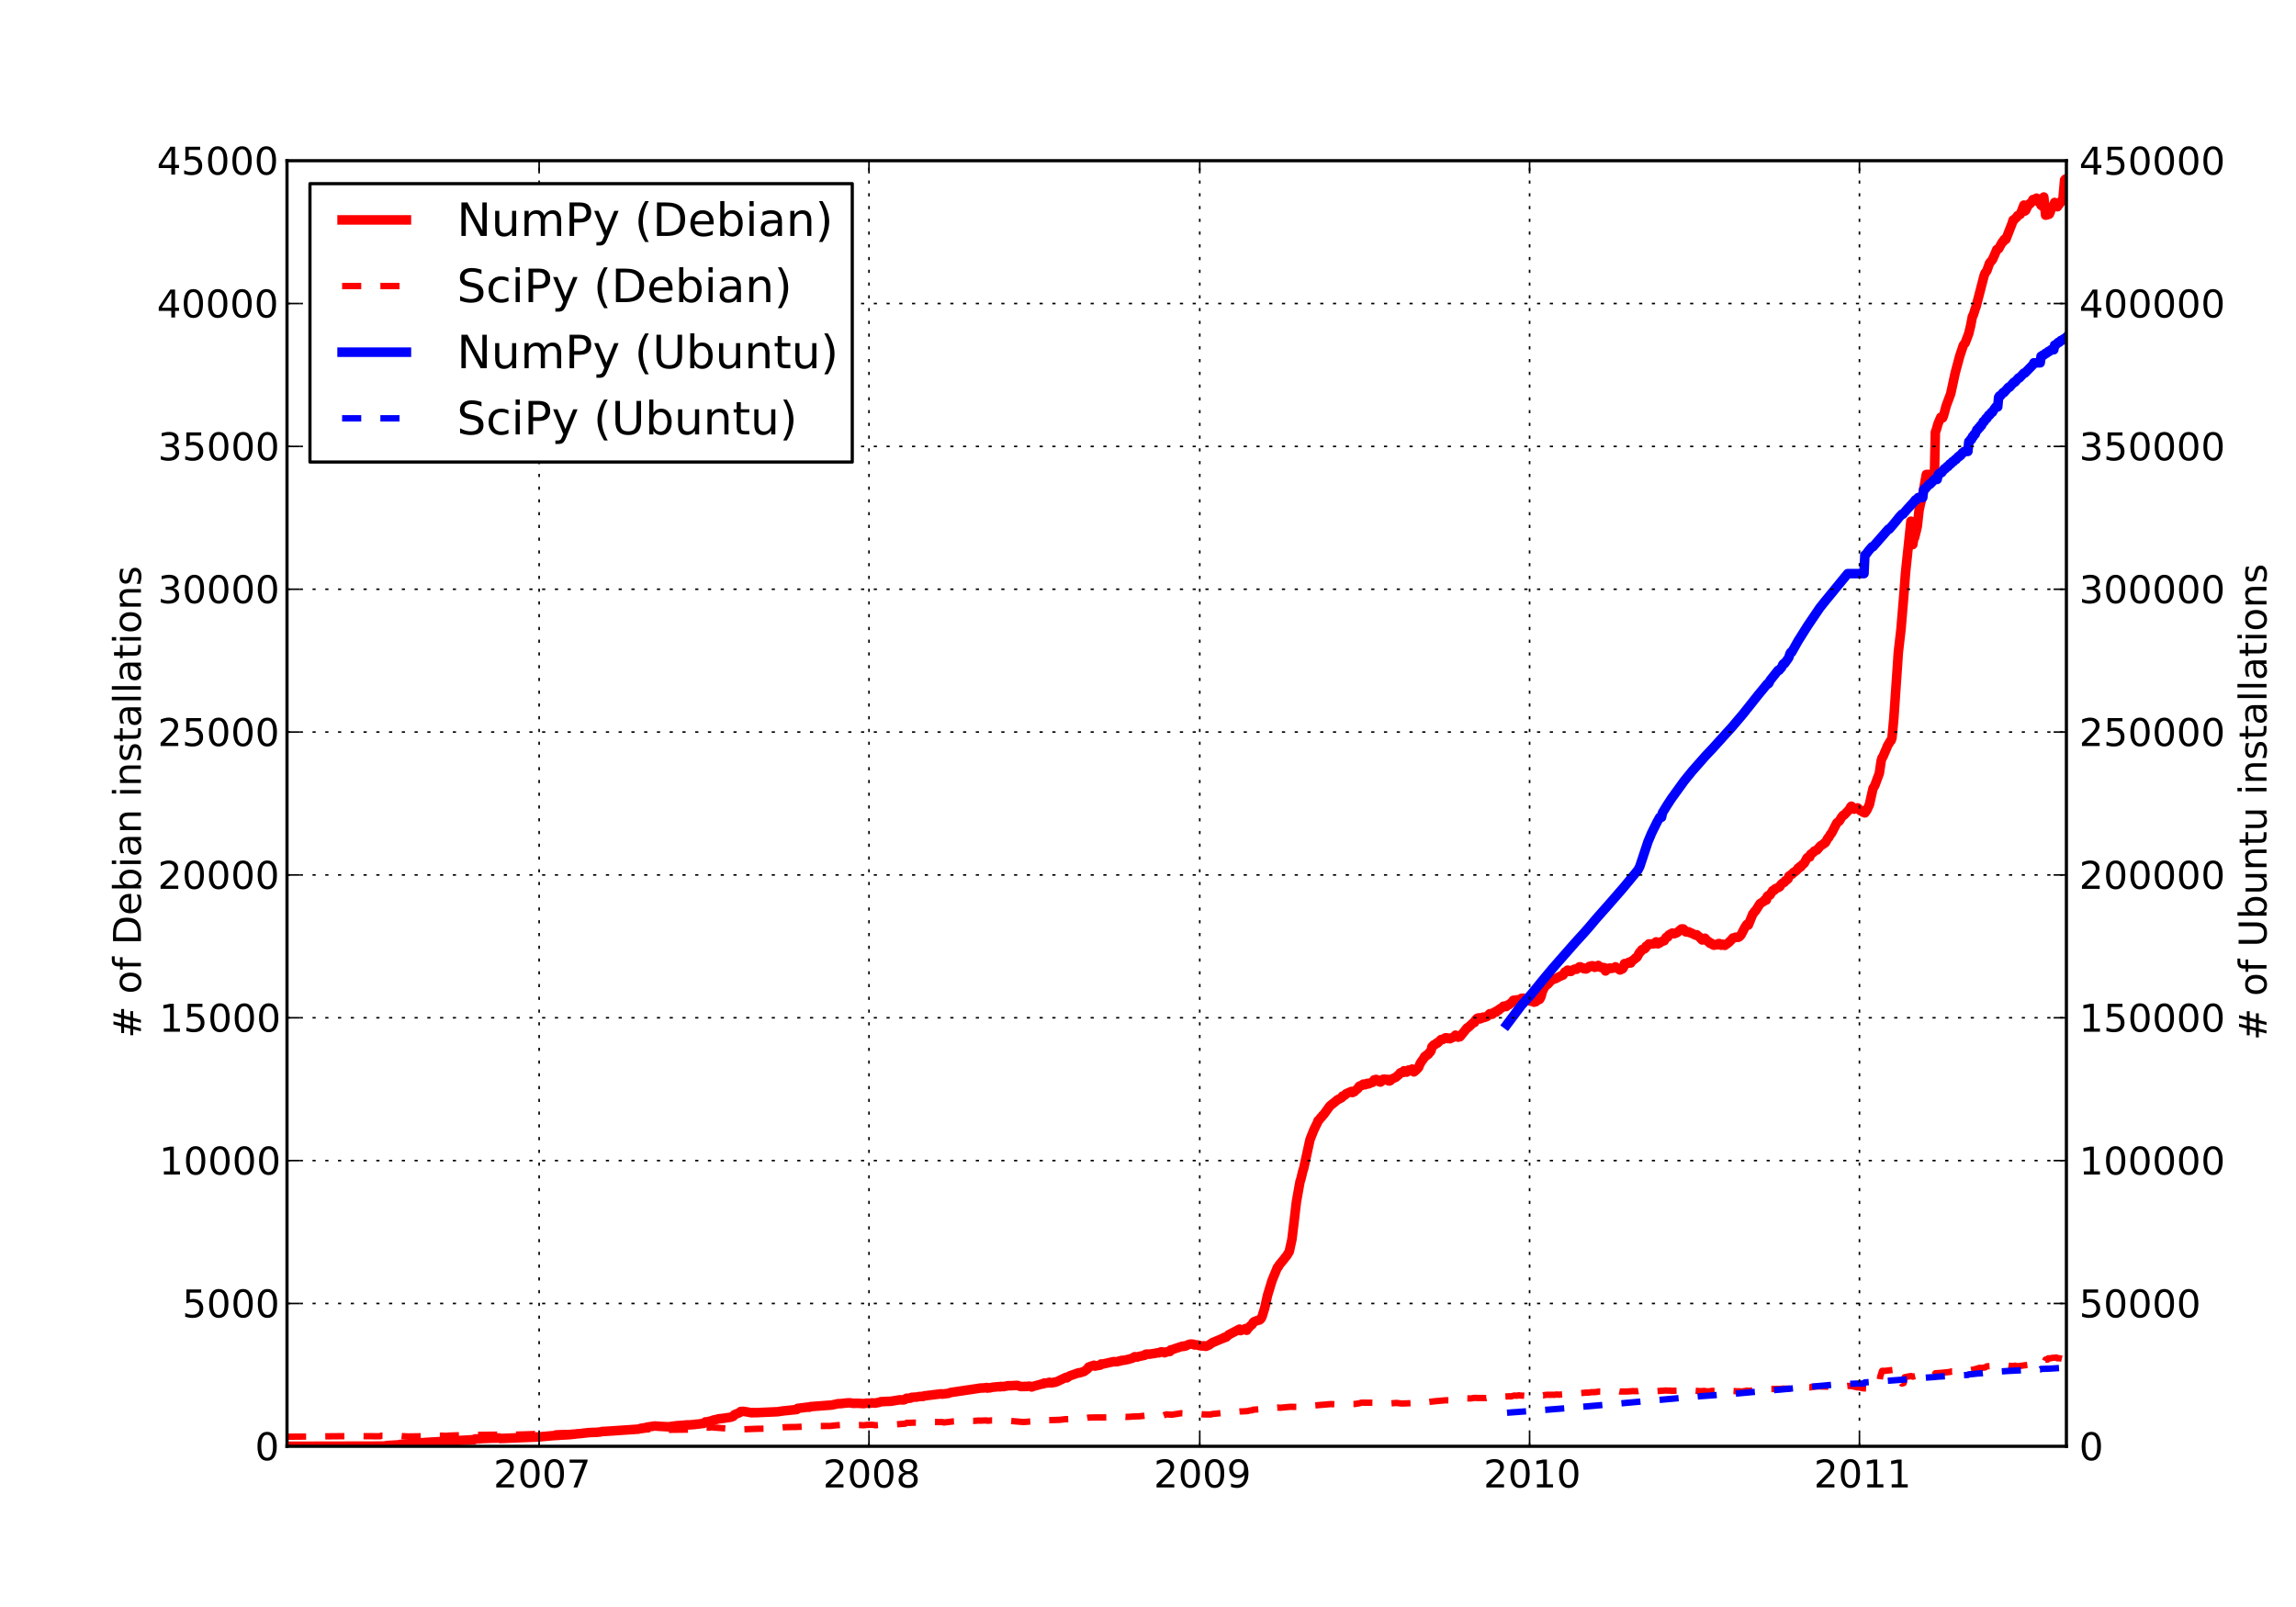 <?xml version="1.0" standalone="no"?>
<!DOCTYPE svg PUBLIC "-//W3C//DTD SVG 1.1//EN"
  "http://www.w3.org/Graphics/SVG/1.1/DTD/svg11.dtd">
<!-- Created with matplotlib (http://matplotlib.sourceforge.net/) -->
<svg width="720pt" height="504pt" viewBox="0 0 720 504"
   xmlns="http://www.w3.org/2000/svg"
   xmlns:xlink="http://www.w3.org/1999/xlink"
   version="1.1"
   id="svg1">
<rect x="0" y="0" width="720" height="504" fill="#333333" stroke="none"/>
<filter id="colorAdd"><feComposite in="SourceGraphic" in2="BackgroundImage" operator="arithmetic" k2="1" k3="1"/></filter>
<g id="figure1">
<g id="patch1">
<path style="fill: #ffffff; stroke: #ffffff; stroke-width: 1; stroke-linejoin: round; stroke-linecap: square;  opacity: 1"  d="M0 504L720 504L720 0
L0 0z"/>
</g>
<g id="axes1">
<g id="patch2">
<path style="fill: #ffffff; opacity: 1"  d="M90 453.6L648 453.6L648 50.4
L90 50.4z"/>
</g>
<g id="line2d1">
<defs>
  <clipPath id="p6d54bdcfc682fd2a5eb67e424bad820e">
<rect x="90" y="50.4" width="558" height="403.2"/>
  </clipPath>
</defs><path style="fill: none; stroke: #ff0000; stroke-width: 3; stroke-linejoin: round; stroke-linecap: square;  opacity: 1" clip-path="url(#p6d54bdcfc682fd2a5eb67e424bad820e)" d="M90 453.591L120.89 453.528L121.173 453.367
L124.857 453.152L125.424 453.027L128.825 452.722
L129.392 452.614L132.792 452.444L133.359 452.39
L148.095 451.548L148.662 451.539L148.946 451.288
L150.363 451.279L150.929 451.181L154.33 451.055
L155.747 451.037L156.597 450.984L156.881 451.154
L168.783 450.67L173.034 450.294L176.435 450.07
L178.418 449.971L179.835 449.828L180.969 449.684
L182.103 449.595L182.669 449.523L184.653 449.308
L185.503 449.263L187.204 449.21L188.337 449.084
L188.904 448.932L189.754 448.923L200.24 448.215
L200.807 448L201.373 447.892L202.223 447.776
L203.074 447.561L205.341 447.229L207.041 447.355
L209.025 447.453L209.592 447.498L211.009 447.292
L212.426 447.113L213.276 447.077L214.126 447.005
L215.543 446.88L216.11 446.889L218.093 446.737
L218.377 446.647L218.66 446.692L219.227 446.584
L220.644 446.423L221.211 445.939L222.061 445.894
L222.344 445.76L222.911 445.67L223.761 445.357
L224.611 445.178L225.462 444.963L226.595 444.855
L229.146 444.479L229.713 444.282L229.996 444.147
L230.279 443.708L231.98 443.018L232.263 442.687
L233.113 442.633L234.247 442.821L235.097 442.973
L235.664 443.081L235.947 443.018L236.231 443.081
L236.514 443L237.081 443.063L237.648 443.027
L243.882 442.758L245.299 442.534L249.833 442.068
L250.117 441.71L253.234 441.316L253.801 441.352
L254.084 441.164L260.886 440.653L262.869 440.223
L263.436 440.241L265.703 439.99L266.554 439.963
L267.404 440.124L269.104 440.097L270.804 440.214
L271.938 440.061L272.788 440.115L273.355 439.99
L274.489 440.061L275.339 439.855L275.622 439.855
L276.189 439.604L277.039 439.578L277.889 439.524
L279.306 439.488L282.14 439.022L283.274 439.067
L283.841 438.897L284.124 438.61L284.407 438.502
L284.974 438.556L285.541 438.484L285.824 438.26
L286.674 438.198L287.525 438.153L288.091 438.01
L289.225 437.956L289.508 437.956L289.792 437.795
L291.776 437.553L295.176 437.132L295.46 437.239
L297.443 436.988L298.01 436.746L307.646 435.313
L308.212 435.322L308.779 435.25L309.062 435.268
L309.346 435.16L309.629 435.348L309.913 435.25
L310.196 435.304L311.33 435.071L313.313 434.883
L313.597 434.954L313.88 434.829L314.73 434.883
L316.147 434.587L316.997 434.605L318.981 434.488
L320.115 434.874L320.682 434.838L321.248 434.865
L321.532 434.793L321.815 434.856L322.665 434.739
L323.232 434.793L323.515 434.999L324.082 434.784
L326.916 434.004L327.2 434.022L327.483 433.745
L328.05 433.763L328.617 433.727L328.9 433.548
L329.183 433.53L329.467 433.727L330.034 433.7
L330.6 433.458L330.884 433.53L331.734 433.189
L334.284 431.971L334.568 432.132L335.418 431.523
L338.252 430.537L338.535 430.573L339.102 430.394
L339.952 430.134L341.086 429.274L341.369 428.763
L341.936 428.548L343.07 428.18L343.353 428.44
L345.053 428.136L345.337 427.768L345.62 427.849
L349.304 427.025L349.871 427.096L350.438 427.052
L351.005 426.845L351.288 426.863L351.571 426.693
L352.705 426.586L354.122 426.254L355.255 425.905
L355.822 425.501L356.672 425.609L356.956 425.466
L358.94 425.053L359.223 424.758L359.506 424.686
L360.357 424.713L362.057 424.471L362.907 424.292
L363.474 424.274L364.041 423.987L364.891 424.041
L365.174 424.265L366.024 423.942L366.875 423.862
L367.158 423.333L367.441 423.36L368.292 423.028
L370.842 422.186L371.125 422.285L371.409 422.132
L371.692 422.168L372.826 421.64L373.393 421.532
L374.243 421.595L374.526 421.801L375.376 421.783
L375.943 421.971L376.51 422.079L377.077 422.15
L377.643 422.079L377.927 422.222L378.21 422.24
L378.777 421.971L379.06 421.891L380.194 421.102
L383.311 419.794L383.595 419.722L383.878 419.453
L384.445 419.4L384.728 419.185L385.295 418.629
L388.696 416.855L388.979 417.321L389.829 417.034
L390.68 416.649L390.963 417.204L391.246 416.658
L391.53 416.47L392.096 415.825L392.663 415.395
L392.947 414.803L393.23 414.543L393.797 414.319
L394.647 414.024L394.93 414.006L395.214 413.809
L395.497 413.45L395.781 412.877L396.631 410.108
L397.481 406.273L398.898 401.614L400.598 397.484
L400.882 397.268L401.165 396.695L402.582 394.993
L403.149 394.213L403.432 393.944L403.999 393.012
L404.282 392.582L405.133 388.721L405.699 384.061
L406.55 376.876L407.4 372.1L407.683 370.559
L407.966 369.708L408.533 367.324L408.817 366.482
L410.8 357.423L411.934 354.547L412.784 352.764
L413.068 352.236L413.351 351.429L413.634 351.286
L414.201 350.47L414.485 350.3L414.768 349.816
L415.051 349.619L417.035 346.868L418.735 345.516
L419.302 345.005L420.719 344.261L421.003 343.768
L421.286 343.759L421.853 343.365L422.136 343.025
L423.27 342.523L423.836 342.299L424.12 342.657
L424.403 342.424L424.687 342.406L425.253 341.833
L425.82 341.394L426.104 340.838L426.387 340.588
L426.954 340.471L427.521 340.005L428.087 340.211
L428.371 340.077L428.654 339.79L428.938 339.745
L429.221 339.933L429.788 339.638L430.071 339.468
L430.354 339.485L430.638 339.252L430.921 338.679
L431.205 338.661L431.488 338.527L432.055 338.724
L432.338 339.172L432.905 339.369L433.472 338.93
L433.755 338.482L434.322 338.464L434.605 338.679
L434.889 338.724L435.172 338.527L435.456 339.002
L435.739 339.028L436.022 338.876L436.306 338.482
L437.723 337.855L438.289 337.344L438.573 337.138
L439.14 336.466L439.706 336.296L439.99 336.367
L440.273 335.821L440.84 336.215L441.123 336.251
L441.69 335.588L442.257 335.812L442.824 335.292
L443.391 336.179L443.957 335.713L444.808 334.862
L445.374 333.5L445.941 332.64L446.224 332.326
L446.791 331.332L447.075 331.296L447.358 330.893
L447.641 330.839L447.925 330.633L448.208 330.113
L448.492 329.961L448.775 329.468L449.058 328.294
L449.625 327.703L449.909 327.667L450.475 327.156
L450.759 327.156L451.892 326.036L452.459 326.001
L453.026 325.624L453.309 325.481L453.876 325.517
L454.159 325.741L454.443 325.642L454.726 325.768
L455.01 325.544L455.576 325.4L456.143 324.988
L456.427 324.657L457.277 325.284L457.56 325.033
L457.844 325.14L460.111 322.336L460.394 322.264
L462.094 320.669L462.378 320.678L462.661 319.962
L463.228 319.379L463.795 319.218L464.078 319.567
L464.645 319.352L464.928 319.03L465.212 319.003
L465.495 319.101L466.345 318.77L467.196 317.919
L467.762 318.134L468.046 318.053L468.329 317.623
L468.612 317.435L469.179 317.426L469.463 316.969
L470.029 316.799L470.313 316.422L471.163 315.93
L471.446 315.589L471.73 315.634L472.013 315.491
L472.297 315.697L472.863 315.168L473.147 315.141
L473.714 314.63L473.997 314.55L474.564 313.725
L475.414 313.645L475.697 313.564L475.981 313.699
L476.547 313.475L476.831 313.358L477.114 313.116
L477.398 313.143L477.681 313.053L477.964 313.636
L478.531 313.878L479.098 313.654L479.381 313.528
L479.665 313.914L479.948 313.878L480.232 314.057
L480.798 314.084L481.082 314.317L481.365 314.075
L481.649 314.138L481.932 313.779L482.215 313.609
L482.499 313.573L482.782 313.421L483.066 312.964
L483.349 312.211L483.632 311.037L484.199 309.846
L485.049 308.717L485.333 308.708L485.899 308.063
L486.75 307.203L487.033 307.22L487.6 306.979
L487.883 306.907L489.017 306.28L490.15 305.796
L490.717 304.855L491.001 304.828L491.284 304.622
L491.567 304.264L491.851 304.326L492.134 304.685
L492.701 304.64L492.984 304.317L493.834 303.932
L494.401 303.986L495.251 303.26L495.535 303.215
L496.102 303.493L496.385 303.52L496.668 303.816
L496.952 303.663L497.235 303.896L497.519 303.852
L498.085 303.448L498.369 303.108L499.219 302.884
L499.502 302.92L500.069 303.386L500.636 303.009
L500.919 303.233L501.203 302.785L501.486 303.126
L501.769 303.206L502.053 303.421L502.336 303.493
L502.62 303.412L503.186 303.511L503.47 304.524
L504.037 304.004L504.603 303.663L504.887 303.583
L505.17 303.735L506.304 303.529L506.587 303.224
L508.004 304.21L508.854 303.816L509.138 303.359
L509.421 302.212L510.271 302.176L510.838 301.755
L511.121 302.042L511.405 302.006L511.688 301.423
L512.538 300.85L512.822 300.5L513.105 300.411
L513.389 300.142L513.955 299.058L514.239 298.61
L514.522 298.458L514.805 297.92L515.372 297.606
L515.656 297.624L515.939 297.391L516.222 296.755
L516.506 296.719L517.073 296.047L518.49 296.047
L518.773 295.958L519.34 295.393L519.623 295.474
L519.907 296.02L520.19 295.743L520.473 295.743
L521.04 295.295L521.89 295.035L522.457 294.022
L523.024 293.843L523.307 293.261L524.441 292.625
L525.008 292.849L525.858 292.535L527.275 291.352
L527.842 291.334L528.125 291.576L528.408 292.06
L528.692 292.275L529.259 292.347L529.542 292.23
L530.109 292.58L530.392 292.616L530.959 292.938
L531.526 293.162L531.809 293.324L532.092 293.171
L532.376 293.494L532.659 293.628L533.793 294.802
L534.643 294.246L535.493 295.223L535.777 295.286
L536.06 295.707L536.343 295.913L536.627 295.796
L537.193 296.343L537.477 296.442L537.76 296.262
L538.044 296.352L538.327 296.164L538.61 296.298
L538.894 295.94L539.177 295.94L539.461 296.128
L539.744 296.451L540.027 296.092L540.594 296.361
L540.878 296.495L542.011 295.671L542.861 294.856
L543.428 294.184L543.712 294.157L544.278 293.924
L544.845 293.987L545.128 293.96L545.412 293.807
L545.979 293.198L547.112 290.985L547.679 290.089
L547.962 289.802L548.246 290.134L549.663 286.63
L549.946 286.38L550.23 285.842L550.513 285.663
L551.93 283.414L553.063 282.715L553.347 282.285
L553.63 282.392L553.914 282.276L554.197 281.129
L554.48 280.878L554.764 280.86L555.047 280.708
L555.897 279.337L556.181 279.176L556.464 279.158
L556.748 278.719L557.881 278.262L558.165 278.038
L558.448 277.464L559.015 276.963L559.582 276.685
L559.865 276.219L560.148 276.12L560.715 275.628
L560.998 274.785L562.132 274.024L562.415 273.62
L562.699 273.54L563.266 273.047L563.549 272.814
L563.832 272.312L564.116 272.285L564.399 271.837
L564.683 271.882L565.249 271.13L565.533 270.977
L565.816 270.691L566.666 269.087L567.233 268.666
L567.517 268.773L567.8 267.931L568.65 267.331
L568.933 266.936L569.5 266.668L569.784 266.587
L570.917 265.261L571.767 264.759L572.051 264.445
L572.334 264.356L572.618 263.953L573.184 262.868
L573.468 262.644L574.035 261.623L574.318 261.381
L576.018 258.093L576.585 257.654L576.868 257.385
L577.435 256.39L578.002 255.692L578.285 255.62
L579.986 253.828L580.269 253.201L580.553 252.851
L580.836 253.066L581.403 253.774L582.536 253.38
L583.386 254.24L583.67 254.177L583.953 254.374
L584.237 254.742L584.52 254.634L584.803 254.948
L585.37 254.177L586.22 252.358L587.354 247.278
L587.921 246.355L589.338 242.511L589.905 238.65
L590.188 237.664L590.471 237.35L591.038 235.971
L591.605 234.698L591.888 233.919L592.455 233.005
L592.738 232.458L593.022 232.261L593.305 231.437
L593.872 225.443L595.006 208.983L595.289 204.655
L596.139 197.299L596.989 187.049L597.556 179.576
L599.256 163.466L599.823 170.787L600.107 169.12
L600.39 168.582L600.957 166.324L601.24 165.061
L601.807 159.954L602.374 157.427L602.941 155.169
L604.074 148.808L606.625 148.808L606.908 135.511
L607.191 134.821L607.758 132.85L608.608 130.861
L609.175 131.076L609.459 130.404L610.309 127.259
L611.726 123.46L613.143 116.91L614.56 111.633
L615.693 108.255L616.26 107.556L616.827 106.086
L617.394 104.554L617.96 102.189L618.527 99.223
L618.811 98.793L619.377 96.956L619.661 96.212
L622.211 86.365L622.495 85.667L623.061 84.896
L623.912 82.486L624.762 81.518L625.329 80.282
L626.179 78.266L626.746 78.015L627.879 75.954
L628.163 75.828L628.446 75.174L628.729 74.941
L629.013 75.085L630.146 72.173L630.996 69.996
L631.28 69.028L631.563 69.019L631.847 68.598
L632.413 68.159L632.697 67.639L633.547 67.2
L634.114 65.775L634.681 64.324L634.964 66.196
L635.247 65.964L635.814 64.754L636.381 63.912
L636.664 63.858L637.231 63.204L637.514 62.586
L637.798 62.648L638.081 62.451L638.365 62.406
L638.648 62.138L639.215 63.258L639.782 63.804
L640.065 64.378L640.632 64.754L640.915 61.788
L641.482 67.487L642.049 67.379L642.332 66.806
L642.616 67.182L642.899 66.573L643.466 64.817
L644.033 64.342L644.316 63.5L644.599 63.903
L644.883 63.974L645.166 64.844L645.733 64.046
L646.016 63.768L646.3 63.159L646.866 62.908
L647.433 56.475L647.717 56.152L648 56.278
L648 56.278"/>
</g>
<g id="line2d2">
<path style="fill: none; stroke: #ff0000; stroke-width: 2; stroke-linejoin: round; stroke-linecap: butt; stroke-dasharray: 6,6; stroke-dashoffset: 0; opacity: 1" clip-path="url(#p6d54bdcfc682fd2a5eb67e424bad820e)" d="M90 450.589L92.834 450.572L103.319 450.464
L107.57 450.428L110.121 450.401L119.189 450.455
L119.473 450.285L123.44 450.356L124.007 450.339
L124.857 450.383L125.141 450.312L125.991 450.41
L127.975 450.509L135.059 450.41L137.61 450.276
L138.744 450.267L139.877 450.339L141.011 450.231
L144.411 450.124L145.545 450.052L156.597 449.953
L156.881 450.168L162.549 449.917L163.682 449.891
L188.337 449.066L188.904 448.977L192.305 448.851
L192.872 448.851L201.09 448.484L205.057 448.125
L205.624 448.152L208.175 448.278L208.458 448.448
L218.66 448.34L219.51 448.314L220.361 448.305
L220.644 448.224L221.211 447.758L222.628 447.74
L223.478 447.507L223.761 447.731L224.895 447.785
L230.563 448.242L231.413 448.287L233.397 448.26
L237.364 448.108L242.465 448.027L243.315 447.928
L244.449 447.785L246.149 447.606L248.416 447.552
L249.267 447.552L256.068 447.238L257.202 447.238
L260.319 447.229L262.303 447.005L266.554 446.737
L267.404 446.97L269.388 446.925L270.804 447.005
L271.938 446.88L273.072 446.862L273.922 446.88
L274.489 447.005L278.456 446.701L280.44 446.799
L281.007 446.71L283.841 446.513L284.407 446.217
L285.257 446.244L286.391 446.181L287.808 446.208
L288.658 446.154L289.508 446.109L290.075 445.966
L291.776 445.984L295.46 445.993L296.026 446.136
L298.86 445.796L299.427 445.769L301.694 445.59
L302.544 445.617L305.378 445.635L307.079 445.518
L307.362 445.572L307.929 445.527L309.346 445.482
L309.629 445.59L310.196 445.554L311.046 445.464
L313.313 445.5L315.58 445.617L316.147 445.59
L320.965 445.993L322.949 445.832L325.216 445.733
L325.499 445.536L326.066 445.455L326.916 445.348
L328.617 445.411L332.301 445.303L334.284 445.079
L334.851 445.097L335.985 445.061L337.118 445.106
L337.402 445.025L337.969 445.034L339.385 444.891
L339.669 444.81L339.952 444.855L341.369 444.595
L343.636 444.541L347.32 444.55L349.588 444.443
L351.288 444.389L351.855 444.335L352.988 444.407
L353.555 444.362L354.405 444.335L355.539 444.237
L356.106 444.219L356.956 444.219L358.94 444.022
L360.073 443.905L361.207 443.914L363.757 443.923
L364.324 443.887L364.891 443.905L365.741 443.583
L367.441 443.699L369.708 443.341L370.275 443.233
L372.259 443.314L372.826 443.287L373.393 443.197
L377.36 443.592L379.627 443.628L380.194 443.475
L383.311 443.153L385.295 443.135L386.145 442.973
L386.712 442.92L387.562 442.821L388.129 442.651
L388.412 442.714L388.979 442.66L389.546 442.651
L391.246 442.561L391.813 442.382L392.663 442.301
L392.947 442.131L394.93 441.979L396.631 441.88
L397.198 441.674L398.331 441.719L398.898 441.665
L400.031 441.486L400.598 441.432L401.448 441.513
L402.865 441.379L403.716 441.298L404.566 441.217
L406.55 441.235L407.116 441.047L407.966 441.146
L417.318 440.357L418.735 440.429L420.719 440.268
L421.286 440.375L422.42 440.303L422.986 440.321
L424.403 440.339L424.97 440.33L426.387 440.079
L426.954 439.909L427.521 439.918L430.921 439.936
L432.338 440.169L433.472 440.223L434.039 440.169
L434.889 440.178L435.172 440.106L436.022 440.16
L437.156 440.052L438.006 440.008L439.14 440.151
L439.706 440.178L442.824 440.07L443.674 440.25
L445.658 439.828L446.224 439.918L446.791 439.748
L447.925 439.712L448.775 439.604L450.759 439.389
L452.176 439.273L453.309 439.165L454.726 439.192
L455.293 439.076L456.143 439.058L456.427 439.004
L457.277 439.022L458.127 438.941L458.694 438.906
L460.111 438.565L461.244 438.592L462.378 438.404
L463.228 438.449L466.062 438.467L467.196 438.243
L468.612 438.323L469.746 438.18L470.029 438.207
L470.596 438.054L473.43 437.911L473.714 437.974
L474.847 437.678L475.697 437.741L476.264 437.597
L476.831 437.687L477.398 437.705L479.665 437.902
L480.232 437.992L480.798 437.983L481.082 438.054
L483.066 437.714L483.349 437.75L483.632 437.624
L483.916 437.633L484.482 437.499L485.333 437.436
L486.183 437.454L486.75 437.427L487.316 437.463
L488.167 437.347L488.733 437.418L496.668 436.836
L497.235 436.773L498.085 436.764L498.935 436.639
L500.352 436.603L500.919 436.513L501.486 436.424
L502.053 436.433L504.32 436.442L504.887 436.343
L506.02 436.289L507.154 436.236L508.004 436.415
L508.571 436.415L509.988 436.424L511.405 436.343
L511.972 436.28L512.822 436.316L513.672 436.289
L514.239 436.182L518.49 436.361L522.457 436.092
L523.024 436.137L523.874 436.128L524.157 436.209
L525.008 436.173L527.842 436.101L528.408 436.253
L530.392 436.227L530.959 436.218L531.526 436.173
L532.943 436.298L534.076 436.28L534.36 436.218
L535.21 436.37L536.343 436.352L536.627 436.218
L537.477 436.218L540.027 436.191L540.311 436.343
L540.594 436.289L541.161 436.415L542.295 436.262
L543.145 436.236L544.562 436.334L545.128 436.361
L545.412 436.325L545.979 436.424L546.829 436.316
L547.962 436.119L548.246 436.262L549.663 436.047
L549.946 436.11L550.513 435.985L551.363 435.949
L552.213 435.823L553.063 435.662L558.165 435.59
L558.731 435.59L559.015 435.501L559.865 435.528
L560.432 435.519L561.282 435.501L561.565 435.438
L561.849 435.501L562.415 435.331L564.966 435.331
L565.816 435.286L566.383 435.304L566.666 435.116
L567.233 435.098L567.8 435.124L568.083 434.945
L568.65 434.936L570.35 434.811L573.184 434.892
L574.035 434.874L574.885 434.918L577.152 434.712
L578.285 434.784L578.852 434.721L579.419 434.65
L579.986 434.694L580.553 434.703L582.536 435.133
L582.82 435.098L584.237 435.411L585.654 435.492
L586.22 435.447L586.504 435.393L587.354 434.972
L588.204 434.811L588.771 433.843L589.338 433.718
L589.621 431.711L590.188 429.937L591.321 429.919
L591.888 429.847L593.872 429.614L594.439 429.641
L594.722 430.035L595.289 430.017L595.572 431.988
L596.139 433.503L596.423 433.933L596.989 433.763
L597.273 431.935L599.256 431.549L599.823 431.764
L600.673 431.567L601.24 431.603L601.807 431.415
L602.374 431.496L603.224 431.442L604.074 431.182
L606.625 431.182L606.908 430.689L608.892 430.546
L611.442 430.286L612.009 430.107L612.576 430.107
L613.426 429.901L615.126 429.937L617.394 429.713
L617.96 429.713L619.377 429.408L619.944 429.229
L620.794 428.978L621.078 429.059L622.211 428.906
L622.495 428.87L623.061 428.512L623.912 428.449
L624.478 428.324L625.329 428.476L625.895 428.467
L627.879 428.396L628.446 428.225L629.296 428.306
L629.579 428.252L630.43 428.387L631.563 428.413
L631.847 428.306L632.697 428.494L636.381 428.001
L637.231 427.67L637.514 427.616L637.798 427.688
L638.365 427.616L638.648 427.571L638.931 427.67
L640.915 427.482L641.482 426.38L642.049 426.424
L642.332 425.994L642.899 426.021L643.466 425.878
L644.883 425.743L645.166 426.003L645.733 425.958
L646.3 426.093L646.866 426.236L647.15 426.129
L647.433 427.231L647.717 427.213L648 427.338
L648 427.338"/>
</g>
<g id="line2d3">
<path style="fill: none; stroke: #0000ff; stroke-width: 3; stroke-linejoin: round; stroke-linecap: square;  opacity: 1" clip-path="url(#p6d54bdcfc682fd2a5eb67e424bad820e)" d="M472.58 321.288L477.114 315.267L478.531 313.699
L480.232 311.772L484.199 306.898L486.75 303.852
L488.733 301.576L494.118 295.447L496.668 292.652
L498.085 291.048L499.502 289.381L500.352 288.36
L504.603 283.557L506.02 281.926L508.854 278.674
L510.838 276.282L513.672 272.823L514.239 271.703
L515.089 269.14L516.789 263.997L517.923 261.292
L519.623 257.842L520.473 256.328L521.04 256.328
L521.324 254.912L522.74 252.609L524.157 250.432
L528.125 244.948L530.675 241.804L534.926 236.983
L536.91 234.895L538.894 232.7L541.444 229.878
L542.861 228.337L546.545 224L551.363 217.934
L552.78 216.223L554.197 214.484L554.48 214.484
L554.764 214.153L555.047 213.436L557.598 210.228
L557.881 210.228L558.731 209.252L559.015 208.517
L559.298 208.15L559.582 208.15L560.715 206.573
L560.998 206.098L561.282 205.094L561.565 204.584
L561.849 204.584L563.832 201.053L566.95 196.108
L570.634 190.687L572.051 188.895L579.419 179.908
L584.52 179.908L584.803 174.093L585.087 173.949
L585.937 172.785L587.071 171.476L587.354 171.476
L592.172 165.957L592.455 165.957L594.439 163.619
L595.572 162.194L596.423 161.271L596.706 161.271
L598.123 159.649L600.107 157.481L600.673 156.764
L600.957 156.764L601.524 156.056L602.941 156.056
L603.224 153.646L603.507 153.27L603.791 153.27
L604.924 151.89L605.208 151.89L606.058 151.012
L606.625 150.358L607.475 150.358L607.758 148.951
L608.042 148.557L608.325 148.557L608.608 148.207
L608.892 148.207L609.742 147.016L610.025 147.016
L610.592 146.317L610.876 146.317L611.442 145.519
L611.726 145.519L612.293 144.776L612.576 144.776
L613.143 144.086L613.426 144.086L613.993 143.288
L614.276 143.288L614.56 142.84L614.843 142.84
L615.41 141.971L615.693 141.971L615.977 141.577
L617.11 141.577L617.394 138.504L617.677 138.504
L617.96 137.814L618.244 137.814L618.527 136.918
L618.811 136.918L619.094 136.201L619.377 136.201
L619.944 134.758L620.228 134.758L620.511 134.131
L620.794 134.131L621.078 133.459L621.361 133.459
L621.928 132.232L622.211 132.232L622.778 131.228
L623.061 131.228L623.628 130.189L623.912 130.189
L624.478 129.329L624.762 129.329L625.329 128.352
L625.895 127.608L626.462 127.608L626.746 124.598
L627.029 124.159L627.312 124.159L628.163 123.092
L628.446 123.092L629.863 121.453L630.146 121.453
L631.563 119.858L631.847 119.858L632.98 118.532
L633.264 118.532L634.681 117.009L634.964 117.009
L637.514 114.392L637.798 113.792L639.782 113.792
L640.065 111.713L640.348 111.713L640.632 111.355
L640.915 111.355L641.482 110.79L641.765 110.79
L642.332 110.235L642.616 110.235L643.182 109.697
L644.033 109.697L644.316 108.219L644.599 108.219
L645.449 107.377L645.733 107.377L646.3 106.776
L646.583 106.776L647.15 106.292L647.433 106.292
L648 105.728L648 105.728"/>
</g>
<g id="line2d4">
<path style="fill: none; stroke: #0000ff; stroke-width: 2; stroke-linejoin: round; stroke-linecap: butt; stroke-dasharray: 6,6; stroke-dashoffset: 0; opacity: 1" clip-path="url(#p6d54bdcfc682fd2a5eb67e424bad820e)" d="M472.58 443.072L481.932 442.382L484.199 442.203
L491.001 441.665L507.721 440.187L511.688 439.828
L533.226 437.893L543.995 437.105L574.885 434.282
L582.253 433.915L584.52 433.915L584.803 433.556
L587.921 433.35L597.273 432.652L602.09 432.302
L602.941 432.302L603.224 432.114L606.908 431.854
L607.758 431.756L617.11 431.218L617.394 431.021
L618.811 430.931L619.944 430.797L621.361 430.707
L622.495 430.591L626.179 430.34L626.462 430.34
L626.746 430.17L629.863 429.964L631.847 429.865
L639.215 429.498L639.782 429.498L640.065 429.336
L642.899 429.238L646.3 429.023L648 428.951
L648 428.951"/>
</g>
<g id="matplotlib.axis1">
<g id="xtick1">
<g id="line2d5">
<path style="fill: none; stroke: #000000; stroke-width: 0.5; stroke-linejoin: round; stroke-linecap: butt; stroke-dasharray: 1,3; stroke-dashoffset: 0; opacity: 1" clip-path="url(#p6d54bdcfc682fd2a5eb67e424bad820e)" d="M169.067 453.6L169.067 50.4"/>
</g>
<g id="line2d6">
<defs><path id="m30e32995789d870ad79a2e54c91cf9c6" d="M0 0L0 -4"/></defs>
<g ><use style="fill: none; stroke: #000000; stroke-width: 0.5; stroke-linejoin: round; stroke-linecap: butt;  opacity: 1" xlink:href="#m30e32995789d870ad79a2e54c91cf9c6" x="169.067" y="453.6"/>
</g></g>
<g id="line2d7">
<defs><path id="m9281cae24120827b11d5ea8a7ad3e96b" d="M0 0L0 4"/></defs>
<g ><use style="fill: none; stroke: #000000; stroke-width: 0.5; stroke-linejoin: round; stroke-linecap: butt;  opacity: 1" xlink:href="#m9281cae24120827b11d5ea8a7ad3e96b" x="169.067" y="50.4"/>
</g></g>
<g id="text1">
<defs>
<path id="c_ed3f3ed3ebfbd18bcb9c012009a68ad1" d="M19.188 -8.297l34.422 0l0 8.297l-46.281 0l0 -8.297q5.609 -5.812 15.297 -15.594q9.703 -9.797 12.188 -12.641q4.734 -5.312 6.609 -9q1.891 -3.688 1.891 -7.25q0 -5.812 -4.078 -9.469q-4.078 -3.672 -10.625 -3.672q-4.641 0 -9.797 1.609q-5.141 1.609 -11 4.891l0 -9.969q5.953 -2.391 11.125 -3.609q5.188 -1.219 9.484 -1.219q11.328 0 18.062 5.672q6.734 5.656 6.734 15.125q0 4.5 -1.688 8.531q-1.672 4.016 -6.125 9.484q-1.219 1.422 -7.766 8.188q-6.531 6.766 -18.453 18.922"/>
<path id="c_7a2040fe3b94fcd41d0a72c84e93b115" d="M31.781 -66.406q-7.609 0 -11.453 7.5q-3.828 7.484 -3.828 22.531q0 14.984 3.828 22.484q3.844 7.5 11.453 7.5q7.672 0 11.5 -7.5q3.844 -7.5 3.844 -22.484q0 -15.047 -3.844 -22.531q-3.828 -7.5 -11.5 -7.5M31.781 -74.219q12.266 0 18.734 9.703q6.469 9.688 6.469 28.141q0 18.406 -6.469 28.109q-6.469 9.688 -18.734 9.688q-12.25 0 -18.719 -9.688q-6.469 -9.703 -6.469 -28.109q0 -18.453 6.469 -28.141q6.469 -9.703 18.719 -9.703"/>
<path id="c_956f18cfdaf972f35a6c2b4aaac2532b" d="M8.203 -72.906l46.875 0l0 4.203l-26.469 68.703l-10.297 0l24.906 -64.594l-35.016 0z"/>
</defs>
<g style="fill: #000000; opacity: 1" transform="translate(154.738,466.506)scale(0.12)">
<use xlink:href="#c_ed3f3ed3ebfbd18bcb9c012009a68ad1"/>
<use xlink:href="#c_7a2040fe3b94fcd41d0a72c84e93b115" x="63.623"/>
<use xlink:href="#c_7a2040fe3b94fcd41d0a72c84e93b115" x="127.246"/>
<use xlink:href="#c_956f18cfdaf972f35a6c2b4aaac2532b" x="190.869"/>
</g>
</g>
</g>
<g id="xtick2">
<g id="line2d8">
<path style="fill: none; stroke: #000000; stroke-width: 0.5; stroke-linejoin: round; stroke-linecap: butt; stroke-dasharray: 1,3; stroke-dashoffset: 0; opacity: 1" clip-path="url(#p6d54bdcfc682fd2a5eb67e424bad820e)" d="M272.505 453.6L272.505 50.4"/>
</g>
<g id="line2d9">
<g ><use style="fill: none; stroke: #000000; stroke-width: 0.5; stroke-linejoin: round; stroke-linecap: butt;  opacity: 1" xlink:href="#m30e32995789d870ad79a2e54c91cf9c6" x="272.505" y="453.6"/>
</g></g>
<g id="line2d10">
<g ><use style="fill: none; stroke: #000000; stroke-width: 0.5; stroke-linejoin: round; stroke-linecap: butt;  opacity: 1" xlink:href="#m9281cae24120827b11d5ea8a7ad3e96b" x="272.505" y="50.4"/>
</g></g>
<g id="text2">
<defs>
<path id="c_bef35738d52871942e50b9de9b122bab" d="M31.781 -34.625q-7.031 0 -11.062 3.766q-4.016 3.766 -4.016 10.344q0 6.594 4.016 10.359q4.031 3.766 11.062 3.766q7.031 0 11.078 -3.781q4.062 -3.797 4.062 -10.344q0 -6.578 -4.031 -10.344q-4.016 -3.766 -11.109 -3.766M21.922 -38.812q-6.344 -1.562 -9.891 -5.906q-3.531 -4.359 -3.531 -10.609q0 -8.734 6.219 -13.812q6.234 -5.078 17.062 -5.078q10.891 0 17.094 5.078q6.203 5.078 6.203 13.812q0 6.25 -3.547 10.609q-3.531 4.344 -9.828 5.906q7.125 1.656 11.094 6.5q3.984 4.828 3.984 11.797q0 10.609 -6.469 16.281q-6.469 5.656 -18.531 5.656q-12.047 0 -18.531 -5.656q-6.469 -5.672 -6.469 -16.281q0 -6.969 4 -11.797q4.016 -4.844 11.141 -6.5M18.312 -54.391q0 5.656 3.531 8.828q3.547 3.172 9.938 3.172q6.359 0 9.938 -3.172q3.594 -3.172 3.594 -8.828q0 -5.672 -3.594 -8.844q-3.578 -3.172 -9.938 -3.172q-6.391 0 -9.938 3.172q-3.531 3.172 -3.531 8.844"/>
</defs>
<g style="fill: #000000; opacity: 1" transform="translate(258.075,466.506)scale(0.12)">
<use xlink:href="#c_ed3f3ed3ebfbd18bcb9c012009a68ad1"/>
<use xlink:href="#c_7a2040fe3b94fcd41d0a72c84e93b115" x="63.623"/>
<use xlink:href="#c_7a2040fe3b94fcd41d0a72c84e93b115" x="127.246"/>
<use xlink:href="#c_bef35738d52871942e50b9de9b122bab" x="190.869"/>
</g>
</g>
</g>
<g id="xtick3">
<g id="line2d11">
<path style="fill: none; stroke: #000000; stroke-width: 0.5; stroke-linejoin: round; stroke-linecap: butt; stroke-dasharray: 1,3; stroke-dashoffset: 0; opacity: 1" clip-path="url(#p6d54bdcfc682fd2a5eb67e424bad820e)" d="M376.227 453.6L376.227 50.4"/>
</g>
<g id="line2d12">
<g ><use style="fill: none; stroke: #000000; stroke-width: 0.5; stroke-linejoin: round; stroke-linecap: butt;  opacity: 1" xlink:href="#m30e32995789d870ad79a2e54c91cf9c6" x="376.227" y="453.6"/>
</g></g>
<g id="line2d13">
<g ><use style="fill: none; stroke: #000000; stroke-width: 0.5; stroke-linejoin: round; stroke-linecap: butt;  opacity: 1" xlink:href="#m9281cae24120827b11d5ea8a7ad3e96b" x="376.227" y="50.4"/>
</g></g>
<g id="text3">
<defs>
<path id="c_cd96f817f3cab988d24a2b49a5577fe6" d="M10.984 -1.516l0 -8.984q3.719 1.766 7.516 2.688q3.812 0.922 7.484 0.922q9.766 0 14.906 -6.562q5.156 -6.562 5.891 -19.953q-2.828 4.203 -7.188 6.453q-4.344 2.25 -9.609 2.25q-10.938 0 -17.312 -6.609q-6.375 -6.625 -6.375 -18.109q0 -11.219 6.641 -18q6.641 -6.797 17.672 -6.797q12.656 0 19.312 9.703q6.672 9.688 6.672 28.141q0 17.234 -8.188 27.516q-8.172 10.281 -21.984 10.281q-3.719 0 -7.531 -0.734q-3.797 -0.734 -7.906 -2.203M30.609 -32.422q6.641 0 10.516 -4.531q3.891 -4.547 3.891 -12.469q0 -7.859 -3.891 -12.422q-3.875 -4.562 -10.516 -4.562q-6.641 0 -10.516 4.562q-3.875 4.562 -3.875 12.422q0 7.922 3.875 12.469q3.875 4.531 10.516 4.531"/>
</defs>
<g style="fill: #000000; opacity: 1" transform="translate(361.805,466.506)scale(0.12)">
<use xlink:href="#c_ed3f3ed3ebfbd18bcb9c012009a68ad1"/>
<use xlink:href="#c_7a2040fe3b94fcd41d0a72c84e93b115" x="63.623"/>
<use xlink:href="#c_7a2040fe3b94fcd41d0a72c84e93b115" x="127.246"/>
<use xlink:href="#c_cd96f817f3cab988d24a2b49a5577fe6" x="190.869"/>
</g>
</g>
</g>
<g id="xtick4">
<g id="line2d14">
<path style="fill: none; stroke: #000000; stroke-width: 0.5; stroke-linejoin: round; stroke-linecap: butt; stroke-dasharray: 1,3; stroke-dashoffset: 0; opacity: 1" clip-path="url(#p6d54bdcfc682fd2a5eb67e424bad820e)" d="M479.665 453.6L479.665 50.4"/>
</g>
<g id="line2d15">
<g ><use style="fill: none; stroke: #000000; stroke-width: 0.5; stroke-linejoin: round; stroke-linecap: butt;  opacity: 1" xlink:href="#m30e32995789d870ad79a2e54c91cf9c6" x="479.665" y="453.6"/>
</g></g>
<g id="line2d16">
<g ><use style="fill: none; stroke: #000000; stroke-width: 0.5; stroke-linejoin: round; stroke-linecap: butt;  opacity: 1" xlink:href="#m9281cae24120827b11d5ea8a7ad3e96b" x="479.665" y="50.4"/>
</g></g>
<g id="text4">
<defs>
<path id="c_42baa63129a918535c52adb20d687ea7" d="M12.406 -8.297l16.109 0l0 -55.625l-17.531 3.516l0 -8.984l17.438 -3.516l9.859 0l0 64.609l16.109 0l0 8.297l-41.984 0z"/>
</defs>
<g style="fill: #000000; opacity: 1" transform="translate(465.219,466.506)scale(0.12)">
<use xlink:href="#c_ed3f3ed3ebfbd18bcb9c012009a68ad1"/>
<use xlink:href="#c_7a2040fe3b94fcd41d0a72c84e93b115" x="63.623"/>
<use xlink:href="#c_42baa63129a918535c52adb20d687ea7" x="127.246"/>
<use xlink:href="#c_7a2040fe3b94fcd41d0a72c84e93b115" x="190.869"/>
</g>
</g>
</g>
<g id="xtick5">
<g id="line2d17">
<path style="fill: none; stroke: #000000; stroke-width: 0.5; stroke-linejoin: round; stroke-linecap: butt; stroke-dasharray: 1,3; stroke-dashoffset: 0; opacity: 1" clip-path="url(#p6d54bdcfc682fd2a5eb67e424bad820e)" d="M583.103 453.6L583.103 50.4"/>
</g>
<g id="line2d18">
<g ><use style="fill: none; stroke: #000000; stroke-width: 0.5; stroke-linejoin: round; stroke-linecap: butt;  opacity: 1" xlink:href="#m30e32995789d870ad79a2e54c91cf9c6" x="583.103" y="453.6"/>
</g></g>
<g id="line2d19">
<g ><use style="fill: none; stroke: #000000; stroke-width: 0.5; stroke-linejoin: round; stroke-linecap: butt;  opacity: 1" xlink:href="#m9281cae24120827b11d5ea8a7ad3e96b" x="583.103" y="50.4"/>
</g></g>
<g id="text5">
<g style="fill: #000000; opacity: 1" transform="translate(568.814,466.506)scale(0.12)">
<use xlink:href="#c_ed3f3ed3ebfbd18bcb9c012009a68ad1"/>
<use xlink:href="#c_7a2040fe3b94fcd41d0a72c84e93b115" x="63.623"/>
<use xlink:href="#c_42baa63129a918535c52adb20d687ea7" x="127.246"/>
<use xlink:href="#c_42baa63129a918535c52adb20d687ea7" x="190.869"/>
</g>
</g>
</g>
</g>
<g id="matplotlib.axis2">
<g id="ytick1">
<g id="line2d20">
<path style="fill: none; stroke: #000000; stroke-width: 0.5; stroke-linejoin: round; stroke-linecap: butt; stroke-dasharray: 1,3; stroke-dashoffset: 0; opacity: 1" clip-path="url(#p6d54bdcfc682fd2a5eb67e424bad820e)" d="M90 453.6L648 453.6"/>
</g>
<g id="line2d21">
<defs><path id="m3400efa6b1638b3fea9e19e898273957" d="M0 0L4 0"/></defs>
<g ><use style="fill: none; stroke: #000000; stroke-width: 0.5; stroke-linejoin: round; stroke-linecap: butt;  opacity: 1" xlink:href="#m3400efa6b1638b3fea9e19e898273957" x="90" y="453.6"/>
</g></g>
<g id="text6">
<g style="fill: #000000; opacity: 1" transform="translate(79.953,457.967)scale(0.12)">
<use xlink:href="#c_7a2040fe3b94fcd41d0a72c84e93b115"/>
</g>
</g>
</g>
<g id="ytick2">
<g id="line2d22">
<path style="fill: none; stroke: #000000; stroke-width: 0.5; stroke-linejoin: round; stroke-linecap: butt; stroke-dasharray: 1,3; stroke-dashoffset: 0; opacity: 1" clip-path="url(#p6d54bdcfc682fd2a5eb67e424bad820e)" d="M90 408.8L648 408.8"/>
</g>
<g id="line2d23">
<g ><use style="fill: none; stroke: #000000; stroke-width: 0.5; stroke-linejoin: round; stroke-linecap: butt;  opacity: 1" xlink:href="#m3400efa6b1638b3fea9e19e898273957" x="90" y="408.8"/>
</g></g>
<g id="text7">
<defs>
<path id="c_1260a2df50f305f3db244e29828f968e" d="M10.797 -72.906l38.719 0l0 8.312l-29.688 0l0 17.859q2.141 -0.734 4.281 -1.094q2.156 -0.359 4.312 -0.359q12.203 0 19.328 6.688q7.141 6.688 7.141 18.109q0 11.766 -7.328 18.297q-7.328 6.516 -20.656 6.516q-4.594 0 -9.359 -0.781q-4.75 -0.781 -9.828 -2.344l0 -9.922q4.391 2.391 9.078 3.562q4.688 1.172 9.906 1.172q8.453 0 13.375 -4.438q4.938 -4.438 4.938 -12.062q0 -7.609 -4.938 -12.047q-4.922 -4.453 -13.375 -4.453q-3.953 0 -7.891 0.875q-3.922 0.875 -8.016 2.734z"/>
</defs>
<g style="fill: #000000; opacity: 1" transform="translate(57.156,413.167)scale(0.12)">
<use xlink:href="#c_1260a2df50f305f3db244e29828f968e"/>
<use xlink:href="#c_7a2040fe3b94fcd41d0a72c84e93b115" x="63.623"/>
<use xlink:href="#c_7a2040fe3b94fcd41d0a72c84e93b115" x="127.246"/>
<use xlink:href="#c_7a2040fe3b94fcd41d0a72c84e93b115" x="190.869"/>
</g>
</g>
</g>
<g id="ytick3">
<g id="line2d24">
<path style="fill: none; stroke: #000000; stroke-width: 0.5; stroke-linejoin: round; stroke-linecap: butt; stroke-dasharray: 1,3; stroke-dashoffset: 0; opacity: 1" clip-path="url(#p6d54bdcfc682fd2a5eb67e424bad820e)" d="M90 364L648 364"/>
</g>
<g id="line2d25">
<g ><use style="fill: none; stroke: #000000; stroke-width: 0.5; stroke-linejoin: round; stroke-linecap: butt;  opacity: 1" xlink:href="#m3400efa6b1638b3fea9e19e898273957" x="90" y="364"/>
</g></g>
<g id="text8">
<g style="fill: #000000; opacity: 1" transform="translate(49.906,368.367)scale(0.12)">
<use xlink:href="#c_42baa63129a918535c52adb20d687ea7"/>
<use xlink:href="#c_7a2040fe3b94fcd41d0a72c84e93b115" x="63.623"/>
<use xlink:href="#c_7a2040fe3b94fcd41d0a72c84e93b115" x="127.246"/>
<use xlink:href="#c_7a2040fe3b94fcd41d0a72c84e93b115" x="190.869"/>
<use xlink:href="#c_7a2040fe3b94fcd41d0a72c84e93b115" x="254.492"/>
</g>
</g>
</g>
<g id="ytick4">
<g id="line2d26">
<path style="fill: none; stroke: #000000; stroke-width: 0.5; stroke-linejoin: round; stroke-linecap: butt; stroke-dasharray: 1,3; stroke-dashoffset: 0; opacity: 1" clip-path="url(#p6d54bdcfc682fd2a5eb67e424bad820e)" d="M90 319.2L648 319.2"/>
</g>
<g id="line2d27">
<g ><use style="fill: none; stroke: #000000; stroke-width: 0.5; stroke-linejoin: round; stroke-linecap: butt;  opacity: 1" xlink:href="#m3400efa6b1638b3fea9e19e898273957" x="90" y="319.2"/>
</g></g>
<g id="text9">
<g style="fill: #000000; opacity: 1" transform="translate(49.906,323.567)scale(0.12)">
<use xlink:href="#c_42baa63129a918535c52adb20d687ea7"/>
<use xlink:href="#c_1260a2df50f305f3db244e29828f968e" x="63.623"/>
<use xlink:href="#c_7a2040fe3b94fcd41d0a72c84e93b115" x="127.246"/>
<use xlink:href="#c_7a2040fe3b94fcd41d0a72c84e93b115" x="190.869"/>
<use xlink:href="#c_7a2040fe3b94fcd41d0a72c84e93b115" x="254.492"/>
</g>
</g>
</g>
<g id="ytick5">
<g id="line2d28">
<path style="fill: none; stroke: #000000; stroke-width: 0.5; stroke-linejoin: round; stroke-linecap: butt; stroke-dasharray: 1,3; stroke-dashoffset: 0; opacity: 1" clip-path="url(#p6d54bdcfc682fd2a5eb67e424bad820e)" d="M90 274.4L648 274.4"/>
</g>
<g id="line2d29">
<g ><use style="fill: none; stroke: #000000; stroke-width: 0.5; stroke-linejoin: round; stroke-linecap: butt;  opacity: 1" xlink:href="#m3400efa6b1638b3fea9e19e898273957" x="90" y="274.4"/>
</g></g>
<g id="text10">
<g style="fill: #000000; opacity: 1" transform="translate(49.469,278.767)scale(0.12)">
<use xlink:href="#c_ed3f3ed3ebfbd18bcb9c012009a68ad1"/>
<use xlink:href="#c_7a2040fe3b94fcd41d0a72c84e93b115" x="63.623"/>
<use xlink:href="#c_7a2040fe3b94fcd41d0a72c84e93b115" x="127.246"/>
<use xlink:href="#c_7a2040fe3b94fcd41d0a72c84e93b115" x="190.869"/>
<use xlink:href="#c_7a2040fe3b94fcd41d0a72c84e93b115" x="254.492"/>
</g>
</g>
</g>
<g id="ytick6">
<g id="line2d30">
<path style="fill: none; stroke: #000000; stroke-width: 0.5; stroke-linejoin: round; stroke-linecap: butt; stroke-dasharray: 1,3; stroke-dashoffset: 0; opacity: 1" clip-path="url(#p6d54bdcfc682fd2a5eb67e424bad820e)" d="M90 229.6L648 229.6"/>
</g>
<g id="line2d31">
<g ><use style="fill: none; stroke: #000000; stroke-width: 0.5; stroke-linejoin: round; stroke-linecap: butt;  opacity: 1" xlink:href="#m3400efa6b1638b3fea9e19e898273957" x="90" y="229.6"/>
</g></g>
<g id="text11">
<g style="fill: #000000; opacity: 1" transform="translate(49.469,233.967)scale(0.12)">
<use xlink:href="#c_ed3f3ed3ebfbd18bcb9c012009a68ad1"/>
<use xlink:href="#c_1260a2df50f305f3db244e29828f968e" x="63.623"/>
<use xlink:href="#c_7a2040fe3b94fcd41d0a72c84e93b115" x="127.246"/>
<use xlink:href="#c_7a2040fe3b94fcd41d0a72c84e93b115" x="190.869"/>
<use xlink:href="#c_7a2040fe3b94fcd41d0a72c84e93b115" x="254.492"/>
</g>
</g>
</g>
<g id="ytick7">
<g id="line2d32">
<path style="fill: none; stroke: #000000; stroke-width: 0.5; stroke-linejoin: round; stroke-linecap: butt; stroke-dasharray: 1,3; stroke-dashoffset: 0; opacity: 1" clip-path="url(#p6d54bdcfc682fd2a5eb67e424bad820e)" d="M90 184.8L648 184.8"/>
</g>
<g id="line2d33">
<g ><use style="fill: none; stroke: #000000; stroke-width: 0.5; stroke-linejoin: round; stroke-linecap: butt;  opacity: 1" xlink:href="#m3400efa6b1638b3fea9e19e898273957" x="90" y="184.8"/>
</g></g>
<g id="text12">
<defs>
<path id="c_3dcfa38a02242cb63ec6726c6e70be7a" d="M40.578 -39.312q7.078 1.516 11.047 6.312q3.984 4.781 3.984 11.812q0 10.781 -7.422 16.703q-7.422 5.906 -21.094 5.906q-4.578 0 -9.438 -0.906q-4.859 -0.906 -10.031 -2.719l0 -9.516q4.094 2.391 8.969 3.609q4.891 1.219 10.219 1.219q9.266 0 14.125 -3.656q4.859 -3.656 4.859 -10.641q0 -6.453 -4.516 -10.078q-4.516 -3.641 -12.562 -3.641l-8.5 0l0 -8.109l8.891 0q7.266 0 11.125 -2.906q3.859 -2.906 3.859 -8.375q0 -5.609 -3.984 -8.609q-3.969 -3.016 -11.391 -3.016q-4.062 0 -8.703 0.891q-4.641 0.875 -10.203 2.719l0 -8.781q5.625 -1.562 10.531 -2.344q4.906 -0.781 9.25 -0.781q11.234 0 17.766 5.109q6.547 5.094 6.547 13.781q0 6.062 -3.469 10.234q-3.469 4.172 -9.859 5.781"/>
</defs>
<g style="fill: #000000; opacity: 1" transform="translate(49.516,189.167)scale(0.12)">
<use xlink:href="#c_3dcfa38a02242cb63ec6726c6e70be7a"/>
<use xlink:href="#c_7a2040fe3b94fcd41d0a72c84e93b115" x="63.623"/>
<use xlink:href="#c_7a2040fe3b94fcd41d0a72c84e93b115" x="127.246"/>
<use xlink:href="#c_7a2040fe3b94fcd41d0a72c84e93b115" x="190.869"/>
<use xlink:href="#c_7a2040fe3b94fcd41d0a72c84e93b115" x="254.492"/>
</g>
</g>
</g>
<g id="ytick8">
<g id="line2d34">
<path style="fill: none; stroke: #000000; stroke-width: 0.5; stroke-linejoin: round; stroke-linecap: butt; stroke-dasharray: 1,3; stroke-dashoffset: 0; opacity: 1" clip-path="url(#p6d54bdcfc682fd2a5eb67e424bad820e)" d="M90 140L648 140"/>
</g>
<g id="line2d35">
<g ><use style="fill: none; stroke: #000000; stroke-width: 0.5; stroke-linejoin: round; stroke-linecap: butt;  opacity: 1" xlink:href="#m3400efa6b1638b3fea9e19e898273957" x="90" y="140"/>
</g></g>
<g id="text13">
<g style="fill: #000000; opacity: 1" transform="translate(49.516,144.367)scale(0.12)">
<use xlink:href="#c_3dcfa38a02242cb63ec6726c6e70be7a"/>
<use xlink:href="#c_1260a2df50f305f3db244e29828f968e" x="63.623"/>
<use xlink:href="#c_7a2040fe3b94fcd41d0a72c84e93b115" x="127.246"/>
<use xlink:href="#c_7a2040fe3b94fcd41d0a72c84e93b115" x="190.869"/>
<use xlink:href="#c_7a2040fe3b94fcd41d0a72c84e93b115" x="254.492"/>
</g>
</g>
</g>
<g id="ytick9">
<g id="line2d36">
<path style="fill: none; stroke: #000000; stroke-width: 0.5; stroke-linejoin: round; stroke-linecap: butt; stroke-dasharray: 1,3; stroke-dashoffset: 0; opacity: 1" clip-path="url(#p6d54bdcfc682fd2a5eb67e424bad820e)" d="M90 95.2L648 95.2"/>
</g>
<g id="line2d37">
<g ><use style="fill: none; stroke: #000000; stroke-width: 0.5; stroke-linejoin: round; stroke-linecap: butt;  opacity: 1" xlink:href="#m3400efa6b1638b3fea9e19e898273957" x="90" y="95.2"/>
</g></g>
<g id="text14">
<defs>
<path id="c_a0416418d96557a09b8c1332d34883ba" d="M37.797 -64.312l-24.906 38.922l24.906 0zM35.203 -72.906l12.406 0l0 47.516l10.406 0l0 8.203l-10.406 0l0 17.188l-9.812 0l0 -17.188l-32.906 0l0 -9.516z"/>
</defs>
<g style="fill: #000000; opacity: 1" transform="translate(49.188,99.567)scale(0.12)">
<use xlink:href="#c_a0416418d96557a09b8c1332d34883ba"/>
<use xlink:href="#c_7a2040fe3b94fcd41d0a72c84e93b115" x="63.623"/>
<use xlink:href="#c_7a2040fe3b94fcd41d0a72c84e93b115" x="127.246"/>
<use xlink:href="#c_7a2040fe3b94fcd41d0a72c84e93b115" x="190.869"/>
<use xlink:href="#c_7a2040fe3b94fcd41d0a72c84e93b115" x="254.492"/>
</g>
</g>
</g>
<g id="ytick10">
<g id="line2d38">
<path style="fill: none; stroke: #000000; stroke-width: 0.5; stroke-linejoin: round; stroke-linecap: butt; stroke-dasharray: 1,3; stroke-dashoffset: 0; opacity: 1" clip-path="url(#p6d54bdcfc682fd2a5eb67e424bad820e)" d="M90 50.4L648 50.4"/>
</g>
<g id="line2d39">
<g ><use style="fill: none; stroke: #000000; stroke-width: 0.5; stroke-linejoin: round; stroke-linecap: butt;  opacity: 1" xlink:href="#m3400efa6b1638b3fea9e19e898273957" x="90" y="50.4"/>
</g></g>
<g id="text15">
<g style="fill: #000000; opacity: 1" transform="translate(49.188,54.767)scale(0.12)">
<use xlink:href="#c_a0416418d96557a09b8c1332d34883ba"/>
<use xlink:href="#c_1260a2df50f305f3db244e29828f968e" x="63.623"/>
<use xlink:href="#c_7a2040fe3b94fcd41d0a72c84e93b115" x="127.246"/>
<use xlink:href="#c_7a2040fe3b94fcd41d0a72c84e93b115" x="190.869"/>
<use xlink:href="#c_7a2040fe3b94fcd41d0a72c84e93b115" x="254.492"/>
</g>
</g>
</g>
<g id="text16">
<defs>
<path id="c_52f6883aecfed366d5cb1d7f9841bb8c" d="M51.125 -44l-14.203 0l-4.109 16.312l14.312 0zM43.797 -71.781l-5.078 20.266l14.266 0l5.125 -20.266l7.812 0l-5.031 20.266l15.234 0l0 7.516l-17.141 0l-4 16.312l15.531 0l0 7.469l-17.438 0l-5.078 20.219l-7.812 0l5.031 -20.219l-14.312 0l-5.031 20.219l-7.859 0l5.078 -20.219l-15.375 0l0 -7.469l17.188 0l4.094 -16.312l-15.719 0l0 -7.516l17.625 0l4.984 -20.266z"/>
<path id="c_d41d8cd98f00b204e9800998ecf8427e" d=""/>
<path id="c_f05dd90d41f04bb96ef1ca503cc2044b" d="M30.609 -48.391q-7.219 0 -11.422 5.641q-4.203 5.641 -4.203 15.453q0 9.812 4.172 15.453q4.188 5.641 11.453 5.641q7.188 0 11.375 -5.656q4.203 -5.672 4.203 -15.438q0 -9.719 -4.203 -15.406q-4.188 -5.688 -11.375 -5.688M30.609 -56q11.719 0 18.406 7.625q6.703 7.609 6.703 21.078q0 13.422 -6.703 21.078q-6.688 7.641 -18.406 7.641q-11.766 0 -18.438 -7.641q-6.656 -7.656 -6.656 -21.078q0 -13.469 6.656 -21.078q6.672 -7.625 18.438 -7.625"/>
<path id="c_73b12fe3945075d29fe0cc9a468fa31e" d="M37.109 -75.984l0 7.484l-8.594 0q-4.828 0 -6.719 1.953q-1.875 1.953 -1.875 7.031l0 4.828l14.797 0l0 6.984l-14.797 0l0 47.703l-9.031 0l0 -47.703l-8.594 0l0 -6.984l8.594 0l0 -3.812q0 -9.125 4.25 -13.297q4.25 -4.188 13.469 -4.188z"/>
<path id="c_ff9441f72805bc441fcb0bfe0d774f13" d="M19.672 -64.797l0 56.688l11.922 0q15.094 0 22.094 -6.828q7 -6.844 7 -21.594q0 -14.641 -7 -21.453q-7 -6.812 -22.094 -6.812zM9.812 -72.906l20.266 0q21.188 0 31.094 8.812q9.922 8.812 9.922 27.562q0 18.859 -9.969 27.703q-9.953 8.828 -31.047 8.828l-20.266 0z"/>
<path id="c_0bce5afba2dc6b9024b26277c38ad8e8" d="M56.203 -29.594l0 4.391l-41.312 0q0.594 9.281 5.594 14.141q5 4.859 13.938 4.859q5.172 0 10.031 -1.266q4.859 -1.266 9.656 -3.812l0 8.5q-4.844 2.047 -9.922 3.125q-5.078 1.078 -10.297 1.078q-13.094 0 -20.734 -7.609q-7.641 -7.625 -7.641 -20.625q0 -13.422 7.25 -21.297q7.25 -7.891 19.562 -7.891q11.031 0 17.453 7.109q6.422 7.094 6.422 19.297M47.219 -32.234q-0.094 -7.359 -4.125 -11.75q-4.031 -4.406 -10.672 -4.406q-7.516 0 -12.031 4.25q-4.516 4.25 -5.203 11.969z"/>
<path id="c_5cc9741494d2ad8f9764e03ae145569f" d="M48.688 -27.297q0 -9.906 -4.078 -15.547q-4.078 -5.641 -11.203 -5.641q-7.141 0 -11.219 5.641q-4.078 5.641 -4.078 15.547q0 9.906 4.078 15.547q4.078 5.641 11.219 5.641q7.125 0 11.203 -5.641q4.078 -5.641 4.078 -15.547M18.109 -46.391q2.844 -4.875 7.156 -7.234q4.328 -2.375 10.328 -2.375q9.969 0 16.188 7.906q6.234 7.906 6.234 20.797q0 12.891 -6.234 20.812q-6.219 7.906 -16.188 7.906q-6 0 -10.328 -2.375q-4.312 -2.375 -7.156 -7.25l0 8.203l-9.031 0l0 -75.984l9.031 0z"/>
<path id="c_6a63bda47b2f3da1cec6aadd80692cfe" d="M9.422 -54.688l8.984 0l0 54.688l-8.984 0zM9.422 -75.984l8.984 0l0 11.391l-8.984 0z"/>
<path id="c_01d93a582460e35a7945ca50d148ffeb" d="M34.281 -27.484q-10.891 0 -15.094 2.484q-4.203 2.484 -4.203 8.5q0 4.781 3.156 7.594q3.156 2.797 8.562 2.797q7.484 0 12 -5.297q4.516 -5.297 4.516 -14.078l0 -2zM52.203 -31.203l0 31.203l-8.984 0l0 -8.297q-3.078 4.969 -7.672 7.344q-4.594 2.375 -11.234 2.375q-8.391 0 -13.359 -4.719q-4.953 -4.719 -4.953 -12.625q0 -9.219 6.172 -13.906q6.188 -4.688 18.438 -4.688l12.609 0l0 -0.891q0 -6.203 -4.078 -9.594q-4.078 -3.391 -11.453 -3.391q-4.688 0 -9.141 1.125q-4.438 1.125 -8.531 3.375l0 -8.312q4.922 -1.906 9.562 -2.844q4.641 -0.953 9.031 -0.953q11.875 0 17.734 6.156q5.859 6.141 5.859 18.641"/>
<path id="c_fe791a90f5471e2ab20a5ed41a7fa451" d="M54.891 -33.016l0 33.016l-8.984 0l0 -32.719q0 -7.766 -3.031 -11.609q-3.031 -3.859 -9.078 -3.859q-7.281 0 -11.484 4.641q-4.203 4.625 -4.203 12.641l0 30.906l-9.031 0l0 -54.688l9.031 0l0 8.5q3.234 -4.938 7.594 -7.375q4.375 -2.438 10.094 -2.438q9.422 0 14.25 5.828q4.844 5.828 4.844 17.156"/>
<path id="c_8e0810ad13fe20a2a87a2619799b154d" d="M44.281 -53.078l0 8.5q-3.797 -1.953 -7.906 -2.922q-4.094 -0.984 -8.5 -0.984q-6.688 0 -10.031 2.047q-3.344 2.047 -3.344 6.156q0 3.125 2.391 4.906q2.391 1.781 9.625 3.391l3.078 0.688q9.562 2.047 13.594 5.781q4.031 3.734 4.031 10.422q0 7.625 -6.031 12.078q-6.031 4.438 -16.578 4.438q-4.391 0 -9.156 -0.859q-4.766 -0.859 -10.031 -2.562l0 -9.281q4.984 2.594 9.812 3.891q4.828 1.281 9.578 1.281q6.344 0 9.75 -2.172q3.422 -2.172 3.422 -6.125q0 -3.656 -2.469 -5.609q-2.453 -1.953 -10.812 -3.766l-3.125 -0.734q-8.344 -1.75 -12.062 -5.391q-3.703 -3.641 -3.703 -9.984q0 -7.719 5.469 -11.906q5.469 -4.203 15.531 -4.203q4.969 0 9.359 0.734q4.406 0.719 8.109 2.188"/>
<path id="c_0f8c41144cfbf448378cb6fd1cc8e549" d="M18.312 -70.219l0 15.531l18.5 0l0 6.984l-18.5 0l0 29.688q0 6.688 1.828 8.594q1.828 1.906 7.453 1.906l9.219 0l0 7.516l-9.219 0q-10.406 0 -14.359 -3.875q-3.953 -3.891 -3.953 -14.141l0 -29.688l-6.594 0l0 -6.984l6.594 0l0 -15.531z"/>
<path id="c_5099edb83619131346ae654950954dea" d="M9.422 -75.984l8.984 0l0 75.984l-8.984 0z"/>
</defs>
<g style="fill: #000000; opacity: 1" transform="translate(44.188,325.594)rotate(-90.0)scale(0.12)">
<use xlink:href="#c_52f6883aecfed366d5cb1d7f9841bb8c"/>
<use xlink:href="#c_d41d8cd98f00b204e9800998ecf8427e" x="83.789"/>
<use xlink:href="#c_f05dd90d41f04bb96ef1ca503cc2044b" x="115.576"/>
<use xlink:href="#c_73b12fe3945075d29fe0cc9a468fa31e" x="176.758"/>
<use xlink:href="#c_d41d8cd98f00b204e9800998ecf8427e" x="211.963"/>
<use xlink:href="#c_ff9441f72805bc441fcb0bfe0d774f13" x="243.75"/>
<use xlink:href="#c_0bce5afba2dc6b9024b26277c38ad8e8" x="320.752"/>
<use xlink:href="#c_5cc9741494d2ad8f9764e03ae145569f" x="382.275"/>
<use xlink:href="#c_6a63bda47b2f3da1cec6aadd80692cfe" x="445.752"/>
<use xlink:href="#c_01d93a582460e35a7945ca50d148ffeb" x="473.535"/>
<use xlink:href="#c_fe791a90f5471e2ab20a5ed41a7fa451" x="534.814"/>
<use xlink:href="#c_d41d8cd98f00b204e9800998ecf8427e" x="598.193"/>
<use xlink:href="#c_6a63bda47b2f3da1cec6aadd80692cfe" x="629.98"/>
<use xlink:href="#c_fe791a90f5471e2ab20a5ed41a7fa451" x="657.764"/>
<use xlink:href="#c_8e0810ad13fe20a2a87a2619799b154d" x="721.143"/>
<use xlink:href="#c_0f8c41144cfbf448378cb6fd1cc8e549" x="773.242"/>
<use xlink:href="#c_01d93a582460e35a7945ca50d148ffeb" x="812.451"/>
<use xlink:href="#c_5099edb83619131346ae654950954dea" x="873.73"/>
<use xlink:href="#c_5099edb83619131346ae654950954dea" x="901.514"/>
<use xlink:href="#c_01d93a582460e35a7945ca50d148ffeb" x="929.297"/>
<use xlink:href="#c_0f8c41144cfbf448378cb6fd1cc8e549" x="990.576"/>
<use xlink:href="#c_6a63bda47b2f3da1cec6aadd80692cfe" x="1029.785"/>
<use xlink:href="#c_f05dd90d41f04bb96ef1ca503cc2044b" x="1057.568"/>
<use xlink:href="#c_fe791a90f5471e2ab20a5ed41a7fa451" x="1118.75"/>
<use xlink:href="#c_8e0810ad13fe20a2a87a2619799b154d" x="1182.129"/>
</g>
</g>
</g>
<g id="patch3">
<path style="fill: none; stroke: #000000; stroke-width: 1; stroke-linejoin: round; stroke-linecap: square;  opacity: 1"  d="M90 50.4L648 50.4"/>
</g>
<g id="patch4">
<path style="fill: none; stroke: #000000; stroke-width: 1; stroke-linejoin: round; stroke-linecap: square;  opacity: 1"  d="M648 453.6L648 50.4"/>
</g>
<g id="patch5">
<path style="fill: none; stroke: #000000; stroke-width: 1; stroke-linejoin: round; stroke-linecap: square;  opacity: 1"  d="M90 453.6L648 453.6"/>
</g>
<g id="patch6">
<path style="fill: none; stroke: #000000; stroke-width: 1; stroke-linejoin: round; stroke-linecap: square;  opacity: 1"  d="M90 453.6L90 50.4"/>
</g>
<g id="legend1">
<g id="patch7">
<path style="fill: #ffffff; stroke: #000000; stroke-width: 1; stroke-linejoin: round; stroke-linecap: square;  opacity: 1"  d="M97.2 144.907L267.259 144.907L267.259 57.6
L97.2 57.6L97.2 144.907z"/>
</g>
<g id="line2d40">
<path style="fill: none; stroke: #ff0000; stroke-width: 3; stroke-linejoin: round; stroke-linecap: square;  opacity: 1"  d="M107.28 68.961L127.44 68.961"/>
</g>
<g id="line2d41">
</g>
<g id="text17">
<defs>
<path id="c_fabc000b0fb83f456ee9f092ad635e20" d="M9.812 -72.906l13.281 0l32.328 60.984l0 -60.984l9.562 0l0 72.906l-13.281 0l-32.312 -60.984l0 60.984l-9.578 0z"/>
<path id="c_c438d87e693443c2861ebd6359e6491e" d="M8.5 -21.578l0 -33.109l8.984 0l0 32.766q0 7.766 3.016 11.656q3.031 3.875 9.094 3.875q7.266 0 11.484 -4.641q4.234 -4.641 4.234 -12.656l0 -31l8.984 0l0 54.688l-8.984 0l0 -8.406q-3.266 4.984 -7.594 7.406q-4.312 2.422 -10.031 2.422q-9.422 0 -14.312 -5.859q-4.875 -5.859 -4.875 -17.141"/>
<path id="c_4653c6dfde66c7610eae0911760d3490" d="M52 -44.188q3.375 -6.062 8.062 -8.938q4.688 -2.875 11.031 -2.875q8.547 0 13.188 5.984q4.641 5.969 4.641 17l0 33.016l-9.031 0l0 -32.719q0 -7.859 -2.797 -11.656q-2.781 -3.812 -8.484 -3.812q-6.984 0 -11.047 4.641q-4.047 4.625 -4.047 12.641l0 30.906l-9.031 0l0 -32.719q0 -7.906 -2.781 -11.688q-2.781 -3.781 -8.594 -3.781q-6.891 0 -10.953 4.656q-4.047 4.656 -4.047 12.625l0 30.906l-9.031 0l0 -54.688l9.031 0l0 8.5q3.078 -5.031 7.375 -7.422q4.297 -2.391 10.203 -2.391q5.969 0 10.141 3.031q4.172 3.016 6.172 8.781"/>
<path id="c_518d586bee075aa0153eaebfcb5ab11f" d="M19.672 -64.797l0 27.391l12.406 0q6.891 0 10.641 -3.562q3.766 -3.562 3.766 -10.156q0 -6.547 -3.766 -10.109q-3.75 -3.562 -10.641 -3.562zM9.812 -72.906l22.266 0q12.266 0 18.531 5.547q6.281 5.547 6.281 16.234q0 10.797 -6.281 16.312q-6.266 5.516 -18.531 5.516l-12.406 0l0 29.297l-9.859 0z"/>
<path id="c_3fe22c4af425ac970aec982ae9662abe" d="M32.172 5.078q-3.797 9.766 -7.422 12.734q-3.609 2.984 -9.656 2.984l-7.188 0l0 -7.516l5.281 0q3.703 0 5.75 -1.766q2.062 -1.75 4.547 -8.297l1.609 -4.094l-22.109 -53.812l9.516 0l17.094 42.766l17.094 -42.766l9.516 0z"/>
<path id="c_7efa9804c2b4c09a4b614b91fdebee3d" d="M31 -75.875q-6.531 11.219 -9.719 22.219q-3.172 10.984 -3.172 22.266q0 11.266 3.203 22.328q3.203 11.062 9.688 22.25l-7.812 0q-7.312 -11.484 -10.953 -22.562q-3.641 -11.078 -3.641 -22.016q0 -10.891 3.609 -21.922q3.625 -11.047 10.984 -22.562z"/>
<path id="c_e96974be642f6eac0427d72f9cec6c19" d="M8.016 -75.875l7.812 0q7.312 11.516 10.953 22.562q3.641 11.031 3.641 21.922q0 10.938 -3.641 22.016q-3.641 11.078 -10.953 22.562l-7.812 0q6.484 -11.188 9.688 -22.25q3.203 -11.062 3.203 -22.328q0 -11.281 -3.203 -22.266q-3.203 -11 -9.688 -22.219"/>
</defs>
<g style="fill: #000000; opacity: 1" transform="translate(143.28,74.001)scale(0.144)">
<use xlink:href="#c_fabc000b0fb83f456ee9f092ad635e20"/>
<use xlink:href="#c_c438d87e693443c2861ebd6359e6491e" x="74.805"/>
<use xlink:href="#c_4653c6dfde66c7610eae0911760d3490" x="138.184"/>
<use xlink:href="#c_518d586bee075aa0153eaebfcb5ab11f" x="235.596"/>
<use xlink:href="#c_3fe22c4af425ac970aec982ae9662abe" x="295.898"/>
<use xlink:href="#c_d41d8cd98f00b204e9800998ecf8427e" x="355.078"/>
<use xlink:href="#c_7efa9804c2b4c09a4b614b91fdebee3d" x="386.865"/>
<use xlink:href="#c_ff9441f72805bc441fcb0bfe0d774f13" x="425.879"/>
<use xlink:href="#c_0bce5afba2dc6b9024b26277c38ad8e8" x="502.881"/>
<use xlink:href="#c_5cc9741494d2ad8f9764e03ae145569f" x="564.404"/>
<use xlink:href="#c_6a63bda47b2f3da1cec6aadd80692cfe" x="627.881"/>
<use xlink:href="#c_01d93a582460e35a7945ca50d148ffeb" x="655.664"/>
<use xlink:href="#c_fe791a90f5471e2ab20a5ed41a7fa451" x="716.943"/>
<use xlink:href="#c_e96974be642f6eac0427d72f9cec6c19" x="780.322"/>
</g>
</g>
<g id="line2d42">
<path style="fill: none; stroke: #ff0000; stroke-width: 2; stroke-linejoin: round; stroke-linecap: butt; stroke-dasharray: 6,6; stroke-dashoffset: 0; opacity: 1"  d="M107.28 89.707L127.44 89.707"/>
</g>
<g id="line2d43">
</g>
<g id="text18">
<defs>
<path id="c_b672e4bee30772019085dff1098f516d" d="M53.516 -70.516l0 9.625q-5.609 -2.688 -10.594 -4q-4.984 -1.328 -9.625 -1.328q-8.047 0 -12.422 3.125q-4.375 3.125 -4.375 8.891q0 4.844 2.906 7.312q2.906 2.453 11.016 3.969l5.953 1.219q11.031 2.109 16.281 7.406q5.25 5.297 5.25 14.172q0 10.609 -7.109 16.078q-7.094 5.469 -20.812 5.469q-5.172 0 -11.016 -1.172q-5.828 -1.172 -12.078 -3.469l0 -10.156q6 3.359 11.766 5.078q5.766 1.703 11.328 1.703q8.438 0 13.031 -3.312q4.594 -3.328 4.594 -9.484q0 -5.359 -3.297 -8.391q-3.297 -3.031 -10.812 -4.547l-6.016 -1.172q-11.031 -2.188 -15.969 -6.875q-4.922 -4.688 -4.922 -13.047q0 -9.672 6.812 -15.234q6.812 -5.562 18.766 -5.562q5.141 0 10.453 0.938q5.328 0.922 10.891 2.766"/>
<path id="c_d650c37394b681142a10dfc54356d478" d="M48.781 -52.594l0 8.406q-3.812 -2.109 -7.641 -3.156q-3.828 -1.047 -7.734 -1.047q-8.75 0 -13.594 5.547q-4.828 5.531 -4.828 15.547q0 10.016 4.828 15.562q4.844 5.531 13.594 5.531q3.906 0 7.734 -1.047q3.828 -1.047 7.641 -3.156l0 8.312q-3.766 1.75 -7.797 2.625q-4.016 0.891 -8.562 0.891q-12.359 0 -19.641 -7.766q-7.266 -7.766 -7.266 -20.953q0 -13.375 7.344 -21.031q7.359 -7.672 20.156 -7.672q4.141 0 8.094 0.859q3.953 0.844 7.672 2.547"/>
</defs>
<g style="fill: #000000; opacity: 1" transform="translate(143.28,94.748)scale(0.144)">
<use xlink:href="#c_b672e4bee30772019085dff1098f516d"/>
<use xlink:href="#c_d650c37394b681142a10dfc54356d478" x="63.477"/>
<use xlink:href="#c_6a63bda47b2f3da1cec6aadd80692cfe" x="118.457"/>
<use xlink:href="#c_518d586bee075aa0153eaebfcb5ab11f" x="146.24"/>
<use xlink:href="#c_3fe22c4af425ac970aec982ae9662abe" x="206.543"/>
<use xlink:href="#c_d41d8cd98f00b204e9800998ecf8427e" x="265.723"/>
<use xlink:href="#c_7efa9804c2b4c09a4b614b91fdebee3d" x="297.51"/>
<use xlink:href="#c_ff9441f72805bc441fcb0bfe0d774f13" x="336.523"/>
<use xlink:href="#c_0bce5afba2dc6b9024b26277c38ad8e8" x="413.525"/>
<use xlink:href="#c_5cc9741494d2ad8f9764e03ae145569f" x="475.049"/>
<use xlink:href="#c_6a63bda47b2f3da1cec6aadd80692cfe" x="538.525"/>
<use xlink:href="#c_01d93a582460e35a7945ca50d148ffeb" x="566.309"/>
<use xlink:href="#c_fe791a90f5471e2ab20a5ed41a7fa451" x="627.588"/>
<use xlink:href="#c_e96974be642f6eac0427d72f9cec6c19" x="690.967"/>
</g>
</g>
<g id="line2d44">
<path style="fill: none; stroke: #0000ff; stroke-width: 3; stroke-linejoin: round; stroke-linecap: square;  opacity: 1"  d="M107.28 110.454L127.44 110.454"/>
</g>
<g id="line2d45">
</g>
<g id="text19">
<defs>
<path id="c_f0b2f1db24a99c7a6a1fa56820ca5a8a" d="M8.688 -72.906l9.922 0l0 44.297q0 11.719 4.234 16.875q4.25 5.141 13.781 5.141q9.469 0 13.719 -5.141q4.25 -5.156 4.25 -16.875l0 -44.297l9.906 0l0 45.516q0 14.25 -7.062 21.531q-7.047 7.281 -20.812 7.281q-13.828 0 -20.891 -7.281q-7.047 -7.281 -7.047 -21.531z"/>
</defs>
<g style="fill: #000000; opacity: 1" transform="translate(143.28,115.494)scale(0.144)">
<use xlink:href="#c_fabc000b0fb83f456ee9f092ad635e20"/>
<use xlink:href="#c_c438d87e693443c2861ebd6359e6491e" x="74.805"/>
<use xlink:href="#c_4653c6dfde66c7610eae0911760d3490" x="138.184"/>
<use xlink:href="#c_518d586bee075aa0153eaebfcb5ab11f" x="235.596"/>
<use xlink:href="#c_3fe22c4af425ac970aec982ae9662abe" x="295.898"/>
<use xlink:href="#c_d41d8cd98f00b204e9800998ecf8427e" x="355.078"/>
<use xlink:href="#c_7efa9804c2b4c09a4b614b91fdebee3d" x="386.865"/>
<use xlink:href="#c_f0b2f1db24a99c7a6a1fa56820ca5a8a" x="425.879"/>
<use xlink:href="#c_5cc9741494d2ad8f9764e03ae145569f" x="499.072"/>
<use xlink:href="#c_c438d87e693443c2861ebd6359e6491e" x="562.549"/>
<use xlink:href="#c_fe791a90f5471e2ab20a5ed41a7fa451" x="625.928"/>
<use xlink:href="#c_0f8c41144cfbf448378cb6fd1cc8e549" x="689.307"/>
<use xlink:href="#c_c438d87e693443c2861ebd6359e6491e" x="728.516"/>
<use xlink:href="#c_e96974be642f6eac0427d72f9cec6c19" x="791.895"/>
</g>
</g>
<g id="line2d46">
<path style="fill: none; stroke: #0000ff; stroke-width: 2; stroke-linejoin: round; stroke-linecap: butt; stroke-dasharray: 6,6; stroke-dashoffset: 0; opacity: 1"  d="M107.28 131.201L127.44 131.201"/>
</g>
<g id="line2d47">
</g>
<g id="text20">
<g style="fill: #000000; opacity: 1" transform="translate(143.28,136.241)scale(0.144)">
<use xlink:href="#c_b672e4bee30772019085dff1098f516d"/>
<use xlink:href="#c_d650c37394b681142a10dfc54356d478" x="63.477"/>
<use xlink:href="#c_6a63bda47b2f3da1cec6aadd80692cfe" x="118.457"/>
<use xlink:href="#c_518d586bee075aa0153eaebfcb5ab11f" x="146.24"/>
<use xlink:href="#c_3fe22c4af425ac970aec982ae9662abe" x="206.543"/>
<use xlink:href="#c_d41d8cd98f00b204e9800998ecf8427e" x="265.723"/>
<use xlink:href="#c_7efa9804c2b4c09a4b614b91fdebee3d" x="297.51"/>
<use xlink:href="#c_f0b2f1db24a99c7a6a1fa56820ca5a8a" x="336.523"/>
<use xlink:href="#c_5cc9741494d2ad8f9764e03ae145569f" x="409.717"/>
<use xlink:href="#c_c438d87e693443c2861ebd6359e6491e" x="473.193"/>
<use xlink:href="#c_fe791a90f5471e2ab20a5ed41a7fa451" x="536.572"/>
<use xlink:href="#c_0f8c41144cfbf448378cb6fd1cc8e549" x="599.951"/>
<use xlink:href="#c_c438d87e693443c2861ebd6359e6491e" x="639.16"/>
<use xlink:href="#c_e96974be642f6eac0427d72f9cec6c19" x="702.539"/>
</g>
</g>
</g>
</g>
<g id="axes2">
<g id="matplotlib.axis3">
<g id="ytick11">
<g id="line2d48">
<defs><path id="m20b58b2501143cb5e0a5e8f1ef6f1643" d="M0 0L-4 0"/></defs>
<g ><use style="fill: none; stroke: #000000; stroke-width: 0.5; stroke-linejoin: round; stroke-linecap: butt;  opacity: 1" xlink:href="#m20b58b2501143cb5e0a5e8f1ef6f1643" x="648" y="453.6"/>
</g></g>
<g id="text21">
<g style="fill: #000000; opacity: 1" transform="translate(652,457.967)scale(0.12)">
<use xlink:href="#c_7a2040fe3b94fcd41d0a72c84e93b115"/>
</g>
</g>
</g>
<g id="ytick12">
<g id="line2d49">
<g ><use style="fill: none; stroke: #000000; stroke-width: 0.5; stroke-linejoin: round; stroke-linecap: butt;  opacity: 1" xlink:href="#m20b58b2501143cb5e0a5e8f1ef6f1643" x="648" y="408.8"/>
</g></g>
<g id="text22">
<g style="fill: #000000; opacity: 1" transform="translate(652,413.167)scale(0.12)">
<use xlink:href="#c_1260a2df50f305f3db244e29828f968e"/>
<use xlink:href="#c_7a2040fe3b94fcd41d0a72c84e93b115" x="63.623"/>
<use xlink:href="#c_7a2040fe3b94fcd41d0a72c84e93b115" x="127.246"/>
<use xlink:href="#c_7a2040fe3b94fcd41d0a72c84e93b115" x="190.869"/>
<use xlink:href="#c_7a2040fe3b94fcd41d0a72c84e93b115" x="254.492"/>
</g>
</g>
</g>
<g id="ytick13">
<g id="line2d50">
<g ><use style="fill: none; stroke: #000000; stroke-width: 0.5; stroke-linejoin: round; stroke-linecap: butt;  opacity: 1" xlink:href="#m20b58b2501143cb5e0a5e8f1ef6f1643" x="648" y="364"/>
</g></g>
<g id="text23">
<g style="fill: #000000; opacity: 1" transform="translate(652,368.367)scale(0.12)">
<use xlink:href="#c_42baa63129a918535c52adb20d687ea7"/>
<use xlink:href="#c_7a2040fe3b94fcd41d0a72c84e93b115" x="63.623"/>
<use xlink:href="#c_7a2040fe3b94fcd41d0a72c84e93b115" x="127.246"/>
<use xlink:href="#c_7a2040fe3b94fcd41d0a72c84e93b115" x="190.869"/>
<use xlink:href="#c_7a2040fe3b94fcd41d0a72c84e93b115" x="254.492"/>
<use xlink:href="#c_7a2040fe3b94fcd41d0a72c84e93b115" x="318.115"/>
</g>
</g>
</g>
<g id="ytick14">
<g id="line2d51">
<g ><use style="fill: none; stroke: #000000; stroke-width: 0.5; stroke-linejoin: round; stroke-linecap: butt;  opacity: 1" xlink:href="#m20b58b2501143cb5e0a5e8f1ef6f1643" x="648" y="319.2"/>
</g></g>
<g id="text24">
<g style="fill: #000000; opacity: 1" transform="translate(652,323.567)scale(0.12)">
<use xlink:href="#c_42baa63129a918535c52adb20d687ea7"/>
<use xlink:href="#c_1260a2df50f305f3db244e29828f968e" x="63.623"/>
<use xlink:href="#c_7a2040fe3b94fcd41d0a72c84e93b115" x="127.246"/>
<use xlink:href="#c_7a2040fe3b94fcd41d0a72c84e93b115" x="190.869"/>
<use xlink:href="#c_7a2040fe3b94fcd41d0a72c84e93b115" x="254.492"/>
<use xlink:href="#c_7a2040fe3b94fcd41d0a72c84e93b115" x="318.115"/>
</g>
</g>
</g>
<g id="ytick15">
<g id="line2d52">
<g ><use style="fill: none; stroke: #000000; stroke-width: 0.5; stroke-linejoin: round; stroke-linecap: butt;  opacity: 1" xlink:href="#m20b58b2501143cb5e0a5e8f1ef6f1643" x="648" y="274.4"/>
</g></g>
<g id="text25">
<g style="fill: #000000; opacity: 1" transform="translate(652,278.767)scale(0.12)">
<use xlink:href="#c_ed3f3ed3ebfbd18bcb9c012009a68ad1"/>
<use xlink:href="#c_7a2040fe3b94fcd41d0a72c84e93b115" x="63.623"/>
<use xlink:href="#c_7a2040fe3b94fcd41d0a72c84e93b115" x="127.246"/>
<use xlink:href="#c_7a2040fe3b94fcd41d0a72c84e93b115" x="190.869"/>
<use xlink:href="#c_7a2040fe3b94fcd41d0a72c84e93b115" x="254.492"/>
<use xlink:href="#c_7a2040fe3b94fcd41d0a72c84e93b115" x="318.115"/>
</g>
</g>
</g>
<g id="ytick16">
<g id="line2d53">
<g ><use style="fill: none; stroke: #000000; stroke-width: 0.5; stroke-linejoin: round; stroke-linecap: butt;  opacity: 1" xlink:href="#m20b58b2501143cb5e0a5e8f1ef6f1643" x="648" y="229.6"/>
</g></g>
<g id="text26">
<g style="fill: #000000; opacity: 1" transform="translate(652,233.967)scale(0.12)">
<use xlink:href="#c_ed3f3ed3ebfbd18bcb9c012009a68ad1"/>
<use xlink:href="#c_1260a2df50f305f3db244e29828f968e" x="63.623"/>
<use xlink:href="#c_7a2040fe3b94fcd41d0a72c84e93b115" x="127.246"/>
<use xlink:href="#c_7a2040fe3b94fcd41d0a72c84e93b115" x="190.869"/>
<use xlink:href="#c_7a2040fe3b94fcd41d0a72c84e93b115" x="254.492"/>
<use xlink:href="#c_7a2040fe3b94fcd41d0a72c84e93b115" x="318.115"/>
</g>
</g>
</g>
<g id="ytick17">
<g id="line2d54">
<g ><use style="fill: none; stroke: #000000; stroke-width: 0.5; stroke-linejoin: round; stroke-linecap: butt;  opacity: 1" xlink:href="#m20b58b2501143cb5e0a5e8f1ef6f1643" x="648" y="184.8"/>
</g></g>
<g id="text27">
<g style="fill: #000000; opacity: 1" transform="translate(652,189.167)scale(0.12)">
<use xlink:href="#c_3dcfa38a02242cb63ec6726c6e70be7a"/>
<use xlink:href="#c_7a2040fe3b94fcd41d0a72c84e93b115" x="63.623"/>
<use xlink:href="#c_7a2040fe3b94fcd41d0a72c84e93b115" x="127.246"/>
<use xlink:href="#c_7a2040fe3b94fcd41d0a72c84e93b115" x="190.869"/>
<use xlink:href="#c_7a2040fe3b94fcd41d0a72c84e93b115" x="254.492"/>
<use xlink:href="#c_7a2040fe3b94fcd41d0a72c84e93b115" x="318.115"/>
</g>
</g>
</g>
<g id="ytick18">
<g id="line2d55">
<g ><use style="fill: none; stroke: #000000; stroke-width: 0.5; stroke-linejoin: round; stroke-linecap: butt;  opacity: 1" xlink:href="#m20b58b2501143cb5e0a5e8f1ef6f1643" x="648" y="140"/>
</g></g>
<g id="text28">
<g style="fill: #000000; opacity: 1" transform="translate(652,144.367)scale(0.12)">
<use xlink:href="#c_3dcfa38a02242cb63ec6726c6e70be7a"/>
<use xlink:href="#c_1260a2df50f305f3db244e29828f968e" x="63.623"/>
<use xlink:href="#c_7a2040fe3b94fcd41d0a72c84e93b115" x="127.246"/>
<use xlink:href="#c_7a2040fe3b94fcd41d0a72c84e93b115" x="190.869"/>
<use xlink:href="#c_7a2040fe3b94fcd41d0a72c84e93b115" x="254.492"/>
<use xlink:href="#c_7a2040fe3b94fcd41d0a72c84e93b115" x="318.115"/>
</g>
</g>
</g>
<g id="ytick19">
<g id="line2d56">
<g ><use style="fill: none; stroke: #000000; stroke-width: 0.5; stroke-linejoin: round; stroke-linecap: butt;  opacity: 1" xlink:href="#m20b58b2501143cb5e0a5e8f1ef6f1643" x="648" y="95.2"/>
</g></g>
<g id="text29">
<g style="fill: #000000; opacity: 1" transform="translate(652,99.567)scale(0.12)">
<use xlink:href="#c_a0416418d96557a09b8c1332d34883ba"/>
<use xlink:href="#c_7a2040fe3b94fcd41d0a72c84e93b115" x="63.623"/>
<use xlink:href="#c_7a2040fe3b94fcd41d0a72c84e93b115" x="127.246"/>
<use xlink:href="#c_7a2040fe3b94fcd41d0a72c84e93b115" x="190.869"/>
<use xlink:href="#c_7a2040fe3b94fcd41d0a72c84e93b115" x="254.492"/>
<use xlink:href="#c_7a2040fe3b94fcd41d0a72c84e93b115" x="318.115"/>
</g>
</g>
</g>
<g id="ytick20">
<g id="line2d57">
<g ><use style="fill: none; stroke: #000000; stroke-width: 0.5; stroke-linejoin: round; stroke-linecap: butt;  opacity: 1" xlink:href="#m20b58b2501143cb5e0a5e8f1ef6f1643" x="648" y="50.4"/>
</g></g>
<g id="text30">
<g style="fill: #000000; opacity: 1" transform="translate(652,54.767)scale(0.12)">
<use xlink:href="#c_a0416418d96557a09b8c1332d34883ba"/>
<use xlink:href="#c_1260a2df50f305f3db244e29828f968e" x="63.623"/>
<use xlink:href="#c_7a2040fe3b94fcd41d0a72c84e93b115" x="127.246"/>
<use xlink:href="#c_7a2040fe3b94fcd41d0a72c84e93b115" x="190.869"/>
<use xlink:href="#c_7a2040fe3b94fcd41d0a72c84e93b115" x="254.492"/>
<use xlink:href="#c_7a2040fe3b94fcd41d0a72c84e93b115" x="318.115"/>
</g>
</g>
</g>
<g id="text31">
<g style="fill: #000000; opacity: 1" transform="translate(710.75,326.289)rotate(-90.0)scale(0.12)">
<use xlink:href="#c_52f6883aecfed366d5cb1d7f9841bb8c"/>
<use xlink:href="#c_d41d8cd98f00b204e9800998ecf8427e" x="83.789"/>
<use xlink:href="#c_f05dd90d41f04bb96ef1ca503cc2044b" x="115.576"/>
<use xlink:href="#c_73b12fe3945075d29fe0cc9a468fa31e" x="176.758"/>
<use xlink:href="#c_d41d8cd98f00b204e9800998ecf8427e" x="211.963"/>
<use xlink:href="#c_f0b2f1db24a99c7a6a1fa56820ca5a8a" x="243.75"/>
<use xlink:href="#c_5cc9741494d2ad8f9764e03ae145569f" x="316.943"/>
<use xlink:href="#c_c438d87e693443c2861ebd6359e6491e" x="380.42"/>
<use xlink:href="#c_fe791a90f5471e2ab20a5ed41a7fa451" x="443.799"/>
<use xlink:href="#c_0f8c41144cfbf448378cb6fd1cc8e549" x="507.178"/>
<use xlink:href="#c_c438d87e693443c2861ebd6359e6491e" x="546.387"/>
<use xlink:href="#c_d41d8cd98f00b204e9800998ecf8427e" x="609.766"/>
<use xlink:href="#c_6a63bda47b2f3da1cec6aadd80692cfe" x="641.553"/>
<use xlink:href="#c_fe791a90f5471e2ab20a5ed41a7fa451" x="669.336"/>
<use xlink:href="#c_8e0810ad13fe20a2a87a2619799b154d" x="732.715"/>
<use xlink:href="#c_0f8c41144cfbf448378cb6fd1cc8e549" x="784.814"/>
<use xlink:href="#c_01d93a582460e35a7945ca50d148ffeb" x="824.023"/>
<use xlink:href="#c_5099edb83619131346ae654950954dea" x="885.303"/>
<use xlink:href="#c_5099edb83619131346ae654950954dea" x="913.086"/>
<use xlink:href="#c_01d93a582460e35a7945ca50d148ffeb" x="940.869"/>
<use xlink:href="#c_0f8c41144cfbf448378cb6fd1cc8e549" x="1002.148"/>
<use xlink:href="#c_6a63bda47b2f3da1cec6aadd80692cfe" x="1041.357"/>
<use xlink:href="#c_f05dd90d41f04bb96ef1ca503cc2044b" x="1069.141"/>
<use xlink:href="#c_fe791a90f5471e2ab20a5ed41a7fa451" x="1130.322"/>
<use xlink:href="#c_8e0810ad13fe20a2a87a2619799b154d" x="1193.701"/>
</g>
</g>
</g>
</g>
</g>
</svg>
